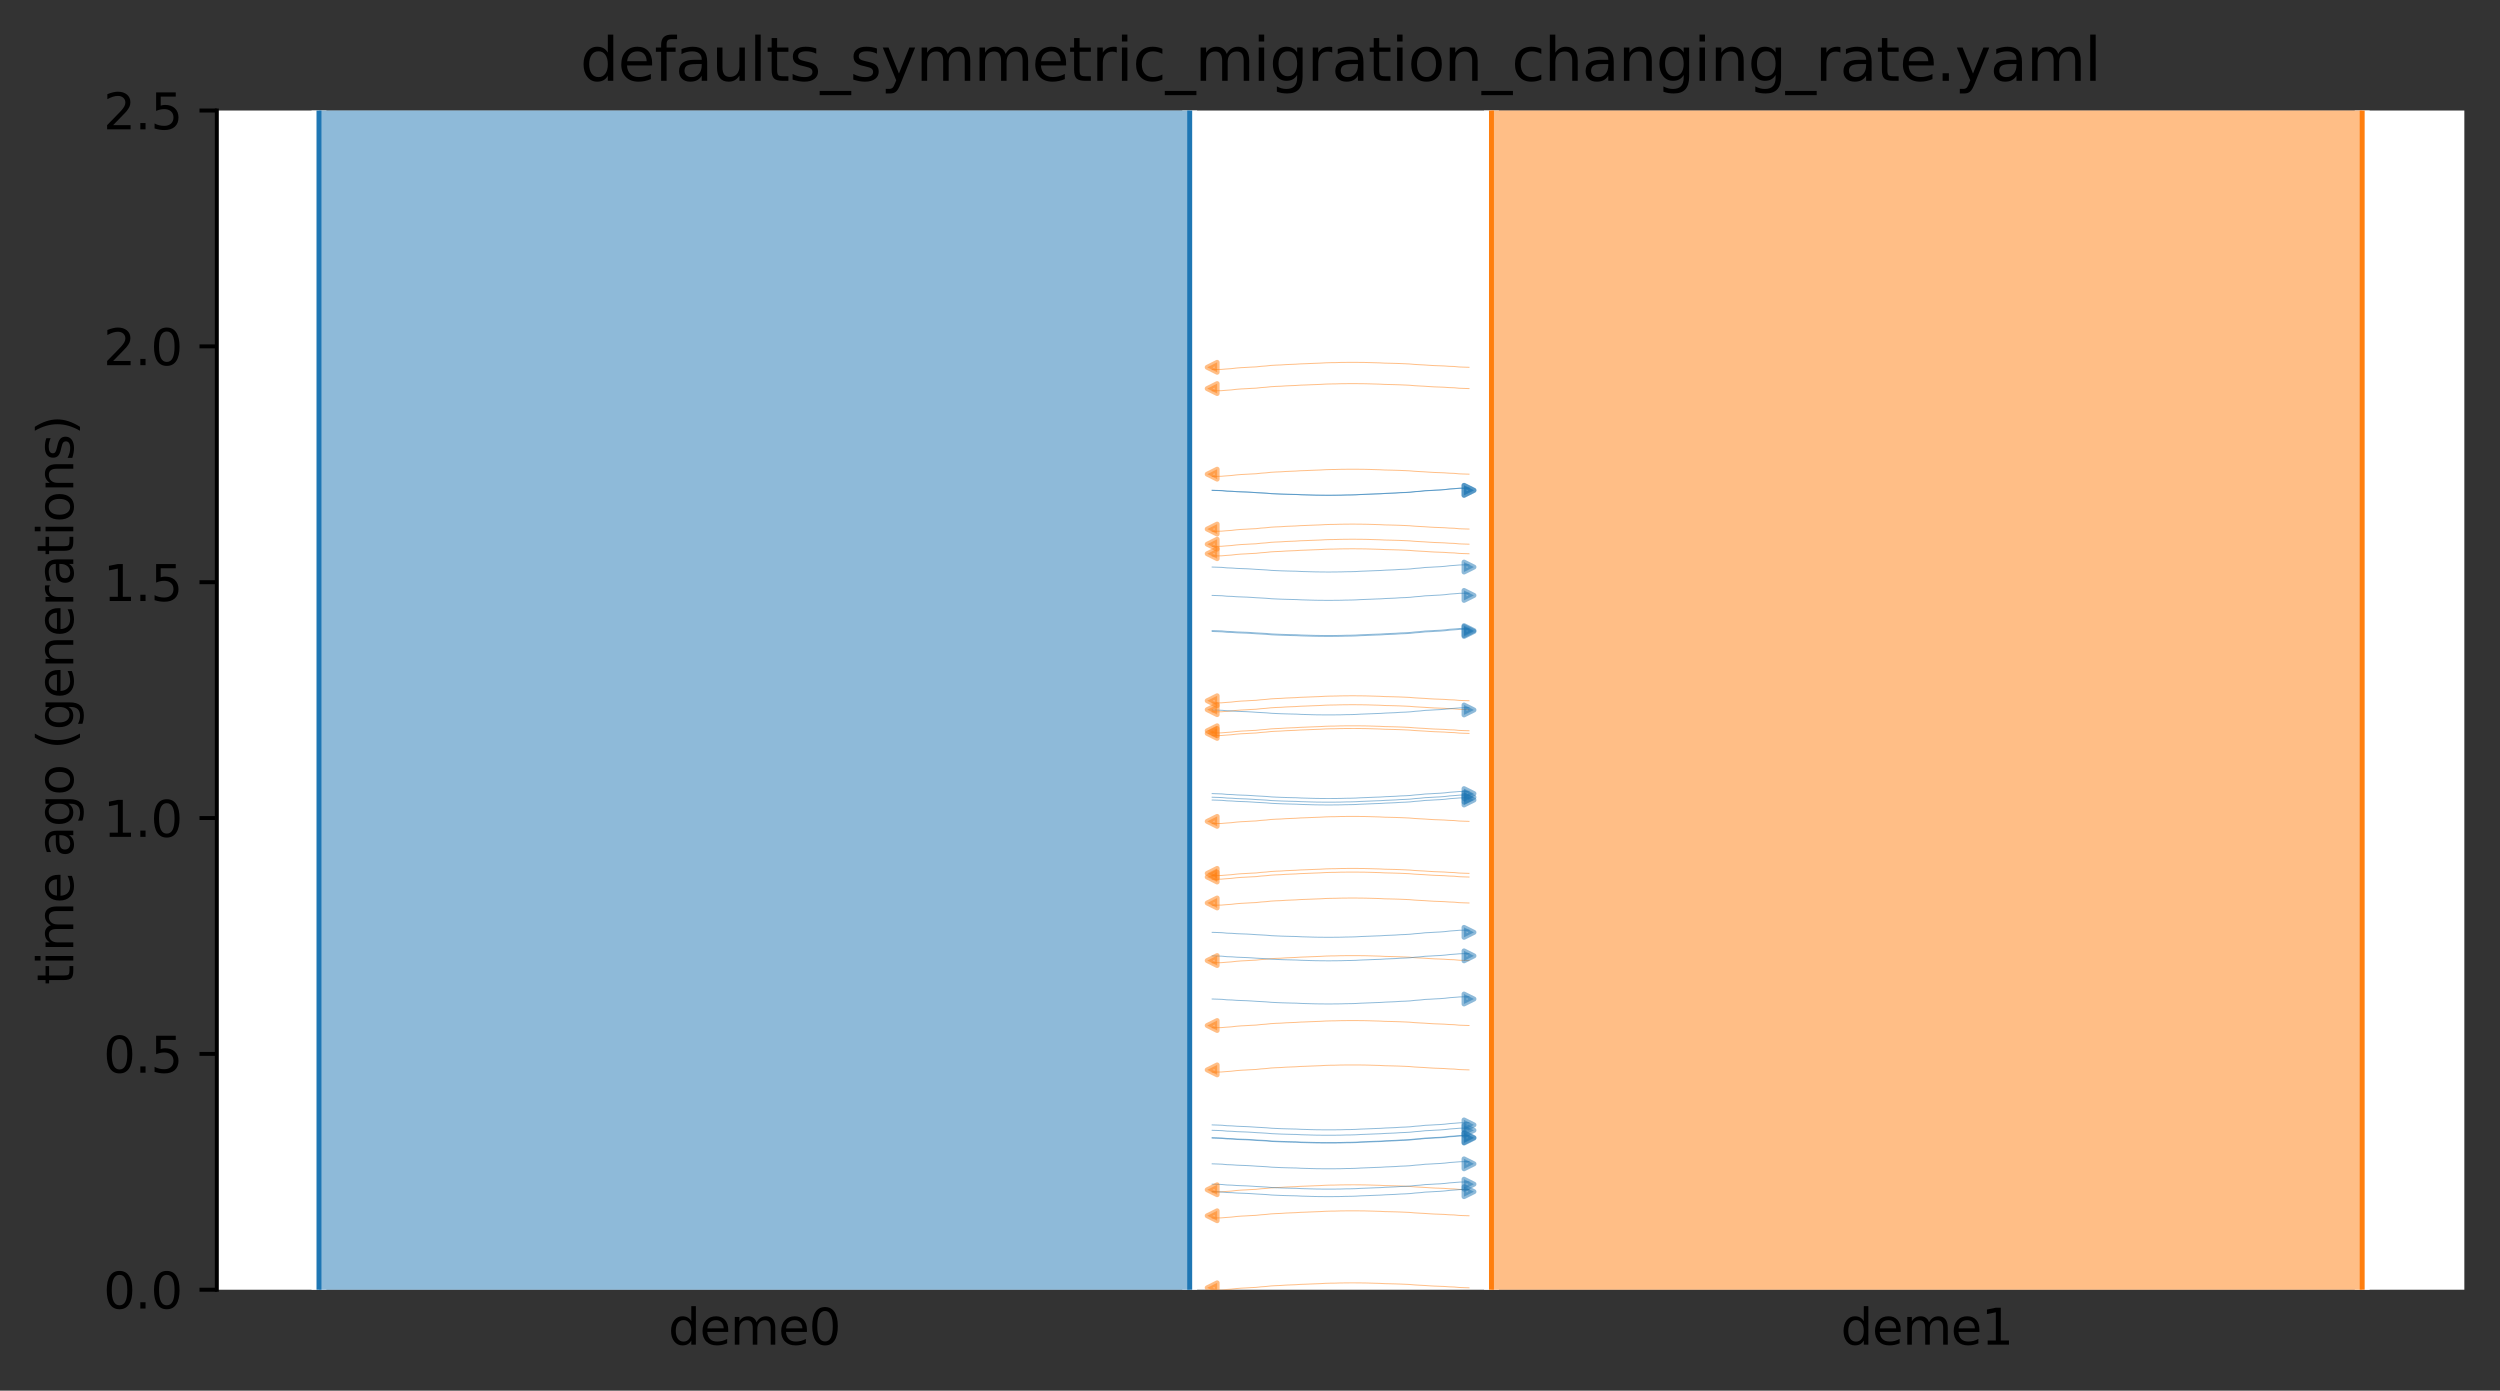 <?xml version="1.0" encoding="utf-8" standalone="no"?>
<!DOCTYPE svg PUBLIC "-//W3C//DTD SVG 1.1//EN"
  "http://www.w3.org/Graphics/SVG/1.1/DTD/svg11.dtd">
<svg xmlns:xlink="http://www.w3.org/1999/xlink" width="504.8pt" height="280.8pt" viewBox="0 0 504.8 280.8" xmlns="http://www.w3.org/2000/svg" version="1.1">
 <rect x="0" y="0" width="504.8" height="280.8" fill="#333333" stroke="none"/>
 <defs>
  <style type="text/css">*{stroke-linejoin: round; stroke-linecap: butt}</style>
 </defs>
 <g id="figure_1">
  <g id="patch_1">
   <path d="M 0 280.8 
L 504.8 280.8 
L 504.8 0 
L 0 0 
L 0 280.8 
z
" style="fill: none"/>
  </g>
  <g id="axes_1">
   <g id="patch_2">
    <path d="M 43.781 260.422 
L 497.6 260.422 
L 497.6 22.318 
L 43.781 22.318 
z
" style="fill: #ffffff"/>
   </g>
   <path d="M 296.619 106.83 
L 295.619 106.798 
L 294.619 106.762 
L 293.619 106.664 
L 292.619 106.631 
L 291.619 106.558 
L 290.619 106.519 
L 289.619 106.484 
L 288.619 106.426 
L 287.619 106.356 
L 286.619 106.304 
L 285.619 106.245 
L 284.619 106.156 
L 283.619 106.11 
L 282.619 106.068 
L 281.619 106.037 
L 280.619 106.011 
L 279.619 105.99 
L 278.619 105.936 
L 277.619 105.908 
L 276.619 105.878 
L 275.619 105.853 
L 274.619 105.841 
L 273.619 105.831 
L 272.619 105.831 
L 271.619 105.841 
L 270.619 105.853 
L 269.619 105.884 
L 268.619 105.895 
L 267.619 105.925 
L 266.619 105.985 
L 265.619 106.022 
L 264.619 106.061 
L 263.619 106.103 
L 262.619 106.136 
L 261.619 106.204 
L 260.619 106.243 
L 259.619 106.285 
L 258.619 106.356 
L 257.619 106.392 
L 256.619 106.451 
L 255.619 106.562 
L 254.619 106.632 
L 253.619 106.745 
L 252.619 106.791 
L 251.619 106.852 
L 250.619 106.901 
L 249.619 106.982 
L 248.619 107.1 
L 247.619 107.17 
L 246.619 107.254 
L 244.762 107.287 
" clip-path="url(#pc6e41f6586)" style="fill: none; stroke: #ff7f0e; stroke-opacity: 0.5; stroke-width: 0.2; stroke-linecap: square"/>
   <path d="M 296.619 109.885 
L 295.619 109.853 
L 294.619 109.816 
L 293.619 109.719 
L 292.619 109.686 
L 291.619 109.613 
L 290.619 109.574 
L 289.619 109.539 
L 288.619 109.481 
L 287.619 109.41 
L 286.619 109.359 
L 285.619 109.299 
L 284.619 109.211 
L 283.619 109.165 
L 282.619 109.123 
L 281.619 109.092 
L 280.619 109.066 
L 279.619 109.045 
L 278.619 108.991 
L 277.619 108.963 
L 276.619 108.933 
L 275.619 108.907 
L 274.619 108.896 
L 273.619 108.886 
L 272.619 108.886 
L 271.619 108.896 
L 270.619 108.908 
L 269.619 108.939 
L 268.619 108.95 
L 267.619 108.98 
L 266.619 109.04 
L 265.619 109.077 
L 264.619 109.116 
L 263.619 109.158 
L 262.619 109.191 
L 261.619 109.259 
L 260.619 109.298 
L 259.619 109.34 
L 258.619 109.411 
L 257.619 109.447 
L 256.619 109.506 
L 255.619 109.617 
L 254.619 109.687 
L 253.619 109.8 
L 252.619 109.846 
L 251.619 109.907 
L 250.619 109.956 
L 249.619 110.037 
L 248.619 110.155 
L 247.619 110.225 
L 246.619 110.309 
L 244.762 110.342 
" clip-path="url(#pc6e41f6586)" style="fill: none; stroke: #ff7f0e; stroke-opacity: 0.5; stroke-width: 0.2; stroke-linecap: square"/>
   <path d="M 296.619 111.81 
L 295.619 111.779 
L 294.619 111.742 
L 293.619 111.644 
L 292.619 111.612 
L 291.619 111.538 
L 290.619 111.5 
L 289.619 111.464 
L 288.619 111.407 
L 287.619 111.336 
L 286.619 111.284 
L 285.619 111.225 
L 284.619 111.137 
L 283.619 111.091 
L 282.619 111.048 
L 281.619 111.018 
L 280.619 110.992 
L 279.619 110.97 
L 278.619 110.916 
L 277.619 110.888 
L 276.619 110.859 
L 275.619 110.833 
L 274.619 110.822 
L 273.619 110.812 
L 272.619 110.812 
L 271.619 110.822 
L 270.619 110.833 
L 269.619 110.864 
L 268.619 110.875 
L 267.619 110.905 
L 266.619 110.965 
L 265.619 111.002 
L 264.619 111.042 
L 263.619 111.084 
L 262.619 111.117 
L 261.619 111.184 
L 260.619 111.223 
L 259.619 111.266 
L 258.619 111.337 
L 257.619 111.373 
L 256.619 111.431 
L 255.619 111.542 
L 254.619 111.613 
L 253.619 111.726 
L 252.619 111.772 
L 251.619 111.833 
L 250.619 111.881 
L 249.619 111.962 
L 248.619 112.081 
L 247.619 112.151 
L 246.619 112.234 
L 244.762 112.267 
" clip-path="url(#pc6e41f6586)" style="fill: none; stroke: #ff7f0e; stroke-opacity: 0.5; stroke-width: 0.2; stroke-linecap: square"/>
   <path d="M 296.619 148.091 
L 295.619 148.06 
L 294.619 148.023 
L 293.619 147.925 
L 292.619 147.892 
L 291.619 147.819 
L 290.619 147.78 
L 289.619 147.745 
L 288.619 147.687 
L 287.619 147.617 
L 286.619 147.565 
L 285.619 147.506 
L 284.619 147.417 
L 283.619 147.371 
L 282.619 147.329 
L 281.619 147.298 
L 280.619 147.272 
L 279.619 147.251 
L 278.619 147.197 
L 277.619 147.169 
L 276.619 147.139 
L 275.619 147.114 
L 274.619 147.103 
L 273.619 147.092 
L 272.619 147.093 
L 271.619 147.102 
L 270.619 147.114 
L 269.619 147.145 
L 268.619 147.156 
L 267.619 147.186 
L 266.619 147.246 
L 265.619 147.283 
L 264.619 147.322 
L 263.619 147.365 
L 262.619 147.397 
L 261.619 147.465 
L 260.619 147.504 
L 259.619 147.547 
L 258.619 147.617 
L 257.619 147.654 
L 256.619 147.712 
L 255.619 147.823 
L 254.619 147.894 
L 253.619 148.007 
L 252.619 148.052 
L 251.619 148.114 
L 250.619 148.162 
L 249.619 148.243 
L 248.619 148.361 
L 247.619 148.432 
L 246.619 148.515 
L 244.762 148.548 
" clip-path="url(#pc6e41f6586)" style="fill: none; stroke: #ff7f0e; stroke-opacity: 0.5; stroke-width: 0.2; stroke-linecap: square"/>
   <path d="M 296.619 143.296 
L 295.619 143.264 
L 294.619 143.227 
L 293.619 143.13 
L 292.619 143.097 
L 291.619 143.023 
L 290.619 142.985 
L 289.619 142.949 
L 288.619 142.892 
L 287.619 142.821 
L 286.619 142.769 
L 285.619 142.71 
L 284.619 142.622 
L 283.619 142.576 
L 282.619 142.533 
L 281.619 142.503 
L 280.619 142.477 
L 279.619 142.456 
L 278.619 142.401 
L 277.619 142.374 
L 276.619 142.344 
L 275.619 142.318 
L 274.619 142.307 
L 273.619 142.297 
L 272.619 142.297 
L 271.619 142.307 
L 270.619 142.318 
L 269.619 142.349 
L 268.619 142.361 
L 267.619 142.391 
L 266.619 142.451 
L 265.619 142.488 
L 264.619 142.527 
L 263.619 142.569 
L 262.619 142.602 
L 261.619 142.669 
L 260.619 142.709 
L 259.619 142.751 
L 258.619 142.822 
L 257.619 142.858 
L 256.619 142.917 
L 255.619 143.028 
L 254.619 143.098 
L 253.619 143.211 
L 252.619 143.257 
L 251.619 143.318 
L 250.619 143.367 
L 249.619 143.448 
L 248.619 143.566 
L 247.619 143.636 
L 246.619 143.72 
L 244.762 143.753 
" clip-path="url(#pc6e41f6586)" style="fill: none; stroke: #ff7f0e; stroke-opacity: 0.5; stroke-width: 0.2; stroke-linecap: square"/>
   <path d="M 296.619 147.553 
L 295.619 147.522 
L 294.619 147.485 
L 293.619 147.387 
L 292.619 147.355 
L 291.619 147.281 
L 290.619 147.242 
L 289.619 147.207 
L 288.619 147.149 
L 287.619 147.079 
L 286.619 147.027 
L 285.619 146.968 
L 284.619 146.88 
L 283.619 146.833 
L 282.619 146.791 
L 281.619 146.76 
L 280.619 146.734 
L 279.619 146.713 
L 278.619 146.659 
L 277.619 146.631 
L 276.619 146.601 
L 275.619 146.576 
L 274.619 146.565 
L 273.619 146.555 
L 272.619 146.555 
L 271.619 146.564 
L 270.619 146.576 
L 269.619 146.607 
L 268.619 146.618 
L 267.619 146.648 
L 266.619 146.708 
L 265.619 146.745 
L 264.619 146.784 
L 263.619 146.827 
L 262.619 146.859 
L 261.619 146.927 
L 260.619 146.966 
L 259.619 147.009 
L 258.619 147.079 
L 257.619 147.116 
L 256.619 147.174 
L 255.619 147.285 
L 254.619 147.356 
L 253.619 147.469 
L 252.619 147.514 
L 251.619 147.576 
L 250.619 147.624 
L 249.619 147.705 
L 248.619 147.824 
L 247.619 147.894 
L 246.619 147.977 
L 244.762 148.01 
" clip-path="url(#pc6e41f6586)" style="fill: none; stroke: #ff7f0e; stroke-opacity: 0.5; stroke-width: 0.2; stroke-linecap: square"/>
   <path d="M 296.619 78.462 
L 295.619 78.431 
L 294.619 78.394 
L 293.619 78.296 
L 292.619 78.264 
L 291.619 78.19 
L 290.619 78.151 
L 289.619 78.116 
L 288.619 78.058 
L 287.619 77.988 
L 286.619 77.936 
L 285.619 77.877 
L 284.619 77.788 
L 283.619 77.742 
L 282.619 77.7 
L 281.619 77.669 
L 280.619 77.643 
L 279.619 77.622 
L 278.619 77.568 
L 277.619 77.54 
L 276.619 77.51 
L 275.619 77.485 
L 274.619 77.474 
L 273.619 77.464 
L 272.619 77.464 
L 271.619 77.473 
L 270.619 77.485 
L 269.619 77.516 
L 268.619 77.527 
L 267.619 77.557 
L 266.619 77.617 
L 265.619 77.654 
L 264.619 77.693 
L 263.619 77.736 
L 262.619 77.768 
L 261.619 77.836 
L 260.619 77.875 
L 259.619 77.918 
L 258.619 77.988 
L 257.619 78.025 
L 256.619 78.083 
L 255.619 78.194 
L 254.619 78.265 
L 253.619 78.378 
L 252.619 78.423 
L 251.619 78.485 
L 250.619 78.533 
L 249.619 78.614 
L 248.619 78.733 
L 247.619 78.803 
L 246.619 78.886 
L 244.762 78.919 
" clip-path="url(#pc6e41f6586)" style="fill: none; stroke: #ff7f0e; stroke-opacity: 0.5; stroke-width: 0.2; stroke-linecap: square"/>
   <path d="M 296.619 95.745 
L 295.619 95.714 
L 294.619 95.677 
L 293.619 95.579 
L 292.619 95.546 
L 291.619 95.473 
L 290.619 95.434 
L 289.619 95.399 
L 288.619 95.341 
L 287.619 95.271 
L 286.619 95.219 
L 285.619 95.16 
L 284.619 95.071 
L 283.619 95.025 
L 282.619 94.983 
L 281.619 94.952 
L 280.619 94.926 
L 279.619 94.905 
L 278.619 94.851 
L 277.619 94.823 
L 276.619 94.793 
L 275.619 94.768 
L 274.619 94.756 
L 273.619 94.746 
L 272.619 94.747 
L 271.619 94.756 
L 270.619 94.768 
L 269.619 94.799 
L 268.619 94.81 
L 267.619 94.84 
L 266.619 94.9 
L 265.619 94.937 
L 264.619 94.976 
L 263.619 95.019 
L 262.619 95.051 
L 261.619 95.119 
L 260.619 95.158 
L 259.619 95.201 
L 258.619 95.271 
L 257.619 95.307 
L 256.619 95.366 
L 255.619 95.477 
L 254.619 95.547 
L 253.619 95.66 
L 252.619 95.706 
L 251.619 95.767 
L 250.619 95.816 
L 249.619 95.897 
L 248.619 96.015 
L 247.619 96.086 
L 246.619 96.169 
L 244.762 96.202 
" clip-path="url(#pc6e41f6586)" style="fill: none; stroke: #ff7f0e; stroke-opacity: 0.5; stroke-width: 0.2; stroke-linecap: square"/>
   <path d="M 296.619 74.166 
L 295.619 74.135 
L 294.619 74.098 
L 293.619 74 
L 292.619 73.968 
L 291.619 73.894 
L 290.619 73.855 
L 289.619 73.82 
L 288.619 73.762 
L 287.619 73.692 
L 286.619 73.64 
L 285.619 73.581 
L 284.619 73.493 
L 283.619 73.446 
L 282.619 73.404 
L 281.619 73.373 
L 280.619 73.347 
L 279.619 73.326 
L 278.619 73.272 
L 277.619 73.244 
L 276.619 73.214 
L 275.619 73.189 
L 274.619 73.178 
L 273.619 73.168 
L 272.619 73.168 
L 271.619 73.177 
L 270.619 73.189 
L 269.619 73.22 
L 268.619 73.231 
L 267.619 73.261 
L 266.619 73.321 
L 265.619 73.358 
L 264.619 73.397 
L 263.619 73.44 
L 262.619 73.473 
L 261.619 73.54 
L 260.619 73.579 
L 259.619 73.622 
L 258.619 73.692 
L 257.619 73.729 
L 256.619 73.787 
L 255.619 73.898 
L 254.619 73.969 
L 253.619 74.082 
L 252.619 74.127 
L 251.619 74.189 
L 250.619 74.237 
L 249.619 74.318 
L 248.619 74.437 
L 247.619 74.507 
L 246.619 74.59 
L 244.762 74.623 
" clip-path="url(#pc6e41f6586)" style="fill: none; stroke: #ff7f0e; stroke-opacity: 0.5; stroke-width: 0.2; stroke-linecap: square"/>
   <path d="M 296.619 141.493 
L 295.619 141.461 
L 294.619 141.424 
L 293.619 141.327 
L 292.619 141.294 
L 291.619 141.22 
L 290.619 141.182 
L 289.619 141.146 
L 288.619 141.089 
L 287.619 141.018 
L 286.619 140.966 
L 285.619 140.907 
L 284.619 140.819 
L 283.619 140.773 
L 282.619 140.73 
L 281.619 140.7 
L 280.619 140.674 
L 279.619 140.653 
L 278.619 140.598 
L 277.619 140.57 
L 276.619 140.541 
L 275.619 140.515 
L 274.619 140.504 
L 273.619 140.494 
L 272.619 140.494 
L 271.619 140.504 
L 270.619 140.515 
L 269.619 140.546 
L 268.619 140.558 
L 267.619 140.588 
L 266.619 140.647 
L 265.619 140.685 
L 264.619 140.724 
L 263.619 140.766 
L 262.619 140.799 
L 261.619 140.866 
L 260.619 140.906 
L 259.619 140.948 
L 258.619 141.019 
L 257.619 141.055 
L 256.619 141.114 
L 255.619 141.225 
L 254.619 141.295 
L 253.619 141.408 
L 252.619 141.454 
L 251.619 141.515 
L 250.619 141.564 
L 249.619 141.645 
L 248.619 141.763 
L 247.619 141.833 
L 246.619 141.917 
L 244.762 141.95 
" clip-path="url(#pc6e41f6586)" style="fill: none; stroke: #ff7f0e; stroke-opacity: 0.5; stroke-width: 0.2; stroke-linecap: square"/>
   <path d="M 244.762 160.978 
L 245.762 161.009 
L 246.762 161.046 
L 247.762 161.144 
L 248.762 161.176 
L 249.762 161.25 
L 250.762 161.288 
L 251.762 161.324 
L 252.762 161.382 
L 253.762 161.452 
L 254.762 161.504 
L 255.762 161.563 
L 256.762 161.651 
L 257.762 161.697 
L 258.762 161.74 
L 259.762 161.77 
L 260.762 161.796 
L 261.762 161.818 
L 262.762 161.872 
L 263.762 161.9 
L 264.762 161.93 
L 265.762 161.955 
L 266.762 161.966 
L 267.762 161.976 
L 268.762 161.976 
L 269.762 161.967 
L 270.762 161.955 
L 271.762 161.924 
L 272.762 161.913 
L 273.762 161.883 
L 274.762 161.823 
L 275.762 161.786 
L 276.762 161.746 
L 277.762 161.704 
L 278.762 161.671 
L 279.762 161.604 
L 280.762 161.565 
L 281.762 161.522 
L 282.762 161.451 
L 283.762 161.415 
L 284.762 161.357 
L 285.762 161.246 
L 286.762 161.175 
L 287.762 161.062 
L 288.762 161.016 
L 289.762 160.955 
L 290.762 160.907 
L 291.762 160.826 
L 292.762 160.707 
L 293.762 160.637 
L 294.762 160.554 
L 296.619 160.521 
" clip-path="url(#pc6e41f6586)" style="fill: none; stroke: #1f77b4; stroke-opacity: 0.5; stroke-width: 0.2; stroke-linecap: square"/>
   <path d="M 244.762 127.508 
L 245.762 127.54 
L 246.762 127.577 
L 247.762 127.674 
L 248.762 127.707 
L 249.762 127.78 
L 250.762 127.819 
L 251.762 127.854 
L 252.762 127.912 
L 253.762 127.982 
L 254.762 128.034 
L 255.762 128.093 
L 256.762 128.182 
L 257.762 128.228 
L 258.762 128.27 
L 259.762 128.301 
L 260.762 128.327 
L 261.762 128.348 
L 262.762 128.402 
L 263.762 128.43 
L 264.762 128.46 
L 265.762 128.485 
L 266.762 128.497 
L 267.762 128.507 
L 268.762 128.507 
L 269.762 128.497 
L 270.762 128.485 
L 271.762 128.454 
L 272.762 128.443 
L 273.762 128.413 
L 274.762 128.353 
L 275.762 128.316 
L 276.762 128.277 
L 277.762 128.235 
L 278.762 128.202 
L 279.762 128.134 
L 280.762 128.095 
L 281.762 128.053 
L 282.762 127.982 
L 283.762 127.946 
L 284.762 127.887 
L 285.762 127.776 
L 286.762 127.706 
L 287.762 127.593 
L 288.762 127.547 
L 289.762 127.486 
L 290.762 127.437 
L 291.762 127.356 
L 292.762 127.238 
L 293.762 127.168 
L 294.762 127.084 
L 296.619 127.051 
" clip-path="url(#pc6e41f6586)" style="fill: none; stroke: #1f77b4; stroke-opacity: 0.5; stroke-width: 0.2; stroke-linecap: square"/>
   <path d="M 244.762 120.226 
L 245.762 120.257 
L 246.762 120.294 
L 247.762 120.392 
L 248.762 120.424 
L 249.762 120.498 
L 250.762 120.536 
L 251.762 120.572 
L 252.762 120.629 
L 253.762 120.7 
L 254.762 120.752 
L 255.762 120.811 
L 256.762 120.899 
L 257.762 120.945 
L 258.762 120.988 
L 259.762 121.018 
L 260.762 121.044 
L 261.762 121.065 
L 262.762 121.12 
L 263.762 121.148 
L 264.762 121.177 
L 265.762 121.203 
L 266.762 121.214 
L 267.762 121.224 
L 268.762 121.224 
L 269.762 121.214 
L 270.762 121.203 
L 271.762 121.172 
L 272.762 121.161 
L 273.762 121.13 
L 274.762 121.071 
L 275.762 121.034 
L 276.762 120.994 
L 277.762 120.952 
L 278.762 120.919 
L 279.762 120.852 
L 280.762 120.813 
L 281.762 120.77 
L 282.762 120.699 
L 283.762 120.663 
L 284.762 120.605 
L 285.762 120.494 
L 286.762 120.423 
L 287.762 120.31 
L 288.762 120.264 
L 289.762 120.203 
L 290.762 120.155 
L 291.762 120.074 
L 292.762 119.955 
L 293.762 119.885 
L 294.762 119.802 
L 296.619 119.769 
" clip-path="url(#pc6e41f6586)" style="fill: none; stroke: #1f77b4; stroke-opacity: 0.5; stroke-width: 0.2; stroke-linecap: square"/>
   <path d="M 244.762 143.356 
L 245.762 143.388 
L 246.762 143.425 
L 247.762 143.522 
L 248.762 143.555 
L 249.762 143.629 
L 250.762 143.667 
L 251.762 143.703 
L 252.762 143.76 
L 253.762 143.831 
L 254.762 143.883 
L 255.762 143.942 
L 256.762 144.03 
L 257.762 144.076 
L 258.762 144.119 
L 259.762 144.149 
L 260.762 144.175 
L 261.762 144.196 
L 262.762 144.251 
L 263.762 144.278 
L 264.762 144.308 
L 265.762 144.334 
L 266.762 144.345 
L 267.762 144.355 
L 268.762 144.355 
L 269.762 144.345 
L 270.762 144.334 
L 271.762 144.303 
L 272.762 144.291 
L 273.762 144.261 
L 274.762 144.201 
L 275.762 144.164 
L 276.762 144.125 
L 277.762 144.083 
L 278.762 144.05 
L 279.762 143.983 
L 280.762 143.943 
L 281.762 143.901 
L 282.762 143.83 
L 283.762 143.794 
L 284.762 143.735 
L 285.762 143.624 
L 286.762 143.554 
L 287.762 143.441 
L 288.762 143.395 
L 289.762 143.334 
L 290.762 143.285 
L 291.762 143.204 
L 292.762 143.086 
L 293.762 143.016 
L 294.762 142.932 
L 296.619 142.899 
" clip-path="url(#pc6e41f6586)" style="fill: none; stroke: #1f77b4; stroke-opacity: 0.5; stroke-width: 0.2; stroke-linecap: square"/>
   <path d="M 244.762 99.016 
L 245.762 99.048 
L 246.762 99.085 
L 247.762 99.182 
L 248.762 99.215 
L 249.762 99.289 
L 250.762 99.327 
L 251.762 99.363 
L 252.762 99.42 
L 253.762 99.491 
L 254.762 99.543 
L 255.762 99.602 
L 256.762 99.69 
L 257.762 99.736 
L 258.762 99.779 
L 259.762 99.809 
L 260.762 99.835 
L 261.762 99.856 
L 262.762 99.911 
L 263.762 99.939 
L 264.762 99.968 
L 265.762 99.994 
L 266.762 100.005 
L 267.762 100.015 
L 268.762 100.015 
L 269.762 100.005 
L 270.762 99.994 
L 271.762 99.963 
L 272.762 99.951 
L 273.762 99.921 
L 274.762 99.862 
L 275.762 99.824 
L 276.762 99.785 
L 277.762 99.743 
L 278.762 99.71 
L 279.762 99.643 
L 280.762 99.603 
L 281.762 99.561 
L 282.762 99.49 
L 283.762 99.454 
L 284.762 99.395 
L 285.762 99.284 
L 286.762 99.214 
L 287.762 99.101 
L 288.762 99.055 
L 289.762 98.994 
L 290.762 98.945 
L 291.762 98.865 
L 292.762 98.746 
L 293.762 98.676 
L 294.762 98.593 
L 296.619 98.559 
" clip-path="url(#pc6e41f6586)" style="fill: none; stroke: #1f77b4; stroke-opacity: 0.5; stroke-width: 0.2; stroke-linecap: square"/>
   <path d="M 244.762 160.241 
L 245.762 160.273 
L 246.762 160.31 
L 247.762 160.407 
L 248.762 160.44 
L 249.762 160.513 
L 250.762 160.552 
L 251.762 160.587 
L 252.762 160.645 
L 253.762 160.715 
L 254.762 160.767 
L 255.762 160.826 
L 256.762 160.915 
L 257.762 160.961 
L 258.762 161.003 
L 259.762 161.034 
L 260.762 161.06 
L 261.762 161.081 
L 262.762 161.135 
L 263.762 161.163 
L 264.762 161.193 
L 265.762 161.218 
L 266.762 161.23 
L 267.762 161.24 
L 268.762 161.24 
L 269.762 161.23 
L 270.762 161.218 
L 271.762 161.187 
L 272.762 161.176 
L 273.762 161.146 
L 274.762 161.086 
L 275.762 161.049 
L 276.762 161.01 
L 277.762 160.968 
L 278.762 160.935 
L 279.762 160.867 
L 280.762 160.828 
L 281.762 160.786 
L 282.762 160.715 
L 283.762 160.679 
L 284.762 160.62 
L 285.762 160.509 
L 286.762 160.439 
L 287.762 160.326 
L 288.762 160.28 
L 289.762 160.219 
L 290.762 160.17 
L 291.762 160.089 
L 292.762 159.971 
L 293.762 159.901 
L 294.762 159.817 
L 296.619 159.784 
" clip-path="url(#pc6e41f6586)" style="fill: none; stroke: #1f77b4; stroke-opacity: 0.5; stroke-width: 0.2; stroke-linecap: square"/>
   <path d="M 244.762 98.994 
L 245.762 99.026 
L 246.762 99.063 
L 247.762 99.16 
L 248.762 99.193 
L 249.762 99.267 
L 250.762 99.305 
L 251.762 99.341 
L 252.762 99.398 
L 253.762 99.469 
L 254.762 99.521 
L 255.762 99.58 
L 256.762 99.668 
L 257.762 99.714 
L 258.762 99.756 
L 259.762 99.787 
L 260.762 99.813 
L 261.762 99.834 
L 262.762 99.889 
L 263.762 99.916 
L 264.762 99.946 
L 265.762 99.972 
L 266.762 99.983 
L 267.762 99.993 
L 268.762 99.993 
L 269.762 99.983 
L 270.762 99.972 
L 271.762 99.941 
L 272.762 99.929 
L 273.762 99.899 
L 274.762 99.839 
L 275.762 99.802 
L 276.762 99.763 
L 277.762 99.721 
L 278.762 99.688 
L 279.762 99.621 
L 280.762 99.581 
L 281.762 99.539 
L 282.762 99.468 
L 283.762 99.432 
L 284.762 99.373 
L 285.762 99.262 
L 286.762 99.192 
L 287.762 99.079 
L 288.762 99.033 
L 289.762 98.972 
L 290.762 98.923 
L 291.762 98.842 
L 292.762 98.724 
L 293.762 98.654 
L 294.762 98.57 
L 296.619 98.537 
" clip-path="url(#pc6e41f6586)" style="fill: none; stroke: #1f77b4; stroke-opacity: 0.5; stroke-width: 0.2; stroke-linecap: square"/>
   <path d="M 244.762 114.5 
L 245.762 114.532 
L 246.762 114.569 
L 247.762 114.666 
L 248.762 114.699 
L 249.762 114.773 
L 250.762 114.811 
L 251.762 114.847 
L 252.762 114.904 
L 253.762 114.975 
L 254.762 115.027 
L 255.762 115.086 
L 256.762 115.174 
L 257.762 115.22 
L 258.762 115.263 
L 259.762 115.293 
L 260.762 115.319 
L 261.762 115.34 
L 262.762 115.395 
L 263.762 115.422 
L 264.762 115.452 
L 265.762 115.478 
L 266.762 115.489 
L 267.762 115.499 
L 268.762 115.499 
L 269.762 115.489 
L 270.762 115.478 
L 271.762 115.447 
L 272.762 115.435 
L 273.762 115.405 
L 274.762 115.345 
L 275.762 115.308 
L 276.762 115.269 
L 277.762 115.227 
L 278.762 115.194 
L 279.762 115.127 
L 280.762 115.087 
L 281.762 115.045 
L 282.762 114.974 
L 283.762 114.938 
L 284.762 114.879 
L 285.762 114.768 
L 286.762 114.698 
L 287.762 114.585 
L 288.762 114.539 
L 289.762 114.478 
L 290.762 114.429 
L 291.762 114.348 
L 292.762 114.23 
L 293.762 114.16 
L 294.762 114.076 
L 296.619 114.043 
" clip-path="url(#pc6e41f6586)" style="fill: none; stroke: #1f77b4; stroke-opacity: 0.5; stroke-width: 0.2; stroke-linecap: square"/>
   <path d="M 244.762 161.538 
L 245.762 161.569 
L 246.762 161.606 
L 247.762 161.704 
L 248.762 161.736 
L 249.762 161.81 
L 250.762 161.849 
L 251.762 161.884 
L 252.762 161.942 
L 253.762 162.012 
L 254.762 162.064 
L 255.762 162.123 
L 256.762 162.211 
L 257.762 162.258 
L 258.762 162.3 
L 259.762 162.33 
L 260.762 162.356 
L 261.762 162.378 
L 262.762 162.432 
L 263.762 162.46 
L 264.762 162.49 
L 265.762 162.515 
L 266.762 162.526 
L 267.762 162.536 
L 268.762 162.536 
L 269.762 162.527 
L 270.762 162.515 
L 271.762 162.484 
L 272.762 162.473 
L 273.762 162.443 
L 274.762 162.383 
L 275.762 162.346 
L 276.762 162.307 
L 277.762 162.264 
L 278.762 162.231 
L 279.762 162.164 
L 280.762 162.125 
L 281.762 162.082 
L 282.762 162.012 
L 283.762 161.975 
L 284.762 161.917 
L 285.762 161.806 
L 286.762 161.735 
L 287.762 161.622 
L 288.762 161.576 
L 289.762 161.515 
L 290.762 161.467 
L 291.762 161.386 
L 292.762 161.267 
L 293.762 161.197 
L 294.762 161.114 
L 296.619 161.081 
" clip-path="url(#pc6e41f6586)" style="fill: none; stroke: #1f77b4; stroke-opacity: 0.5; stroke-width: 0.2; stroke-linecap: square"/>
   <path d="M 244.762 127.327 
L 245.762 127.359 
L 246.762 127.395 
L 247.762 127.493 
L 248.762 127.526 
L 249.762 127.599 
L 250.762 127.638 
L 251.762 127.673 
L 252.762 127.731 
L 253.762 127.801 
L 254.762 127.853 
L 255.762 127.912 
L 256.762 128.001 
L 257.762 128.047 
L 258.762 128.089 
L 259.762 128.12 
L 260.762 128.146 
L 261.762 128.167 
L 262.762 128.221 
L 263.762 128.249 
L 264.762 128.279 
L 265.762 128.304 
L 266.762 128.316 
L 267.762 128.326 
L 268.762 128.325 
L 269.762 128.316 
L 270.762 128.304 
L 271.762 128.273 
L 272.762 128.262 
L 273.762 128.232 
L 274.762 128.172 
L 275.762 128.135 
L 276.762 128.096 
L 277.762 128.054 
L 278.762 128.021 
L 279.762 127.953 
L 280.762 127.914 
L 281.762 127.872 
L 282.762 127.801 
L 283.762 127.765 
L 284.762 127.706 
L 285.762 127.595 
L 286.762 127.525 
L 287.762 127.412 
L 288.762 127.366 
L 289.762 127.305 
L 290.762 127.256 
L 291.762 127.175 
L 292.762 127.057 
L 293.762 126.986 
L 294.762 126.903 
L 296.619 126.87 
" clip-path="url(#pc6e41f6586)" style="fill: none; stroke: #1f77b4; stroke-opacity: 0.5; stroke-width: 0.2; stroke-linecap: square"/>
   <path d="M 296.619 182.331 
L 295.619 182.299 
L 294.619 182.262 
L 293.619 182.165 
L 292.619 182.132 
L 291.619 182.059 
L 290.619 182.02 
L 289.619 181.985 
L 288.619 181.927 
L 287.619 181.857 
L 286.619 181.805 
L 285.619 181.745 
L 284.619 181.657 
L 283.619 181.611 
L 282.619 181.569 
L 281.619 181.538 
L 280.619 181.512 
L 279.619 181.491 
L 278.619 181.437 
L 277.619 181.409 
L 276.619 181.379 
L 275.619 181.354 
L 274.619 181.342 
L 273.619 181.332 
L 272.619 181.332 
L 271.619 181.342 
L 270.619 181.354 
L 269.619 181.385 
L 268.619 181.396 
L 267.619 181.426 
L 266.619 181.486 
L 265.619 181.523 
L 264.619 181.562 
L 263.619 181.604 
L 262.619 181.637 
L 261.619 181.705 
L 260.619 181.744 
L 259.619 181.786 
L 258.619 181.857 
L 257.619 181.893 
L 256.619 181.952 
L 255.619 182.063 
L 254.619 182.133 
L 253.619 182.246 
L 252.619 182.292 
L 251.619 182.353 
L 250.619 182.402 
L 249.619 182.483 
L 248.619 182.601 
L 247.619 182.671 
L 246.619 182.755 
L 244.762 182.788 
" clip-path="url(#pc6e41f6586)" style="fill: none; stroke: #ff7f0e; stroke-opacity: 0.5; stroke-width: 0.2; stroke-linecap: square"/>
   <path d="M 296.619 193.956 
L 295.619 193.924 
L 294.619 193.888 
L 293.619 193.79 
L 292.619 193.757 
L 291.619 193.684 
L 290.619 193.645 
L 289.619 193.61 
L 288.619 193.552 
L 287.619 193.482 
L 286.619 193.43 
L 285.619 193.371 
L 284.619 193.282 
L 283.619 193.236 
L 282.619 193.194 
L 281.619 193.163 
L 280.619 193.137 
L 279.619 193.116 
L 278.619 193.062 
L 277.619 193.034 
L 276.619 193.004 
L 275.619 192.979 
L 274.619 192.967 
L 273.619 192.957 
L 272.619 192.957 
L 271.619 192.967 
L 270.619 192.979 
L 269.619 193.01 
L 268.619 193.021 
L 267.619 193.051 
L 266.619 193.111 
L 265.619 193.148 
L 264.619 193.187 
L 263.619 193.229 
L 262.619 193.262 
L 261.619 193.33 
L 260.619 193.369 
L 259.619 193.411 
L 258.619 193.482 
L 257.619 193.518 
L 256.619 193.577 
L 255.619 193.688 
L 254.619 193.758 
L 253.619 193.871 
L 252.619 193.917 
L 251.619 193.978 
L 250.619 194.027 
L 249.619 194.108 
L 248.619 194.226 
L 247.619 194.296 
L 246.619 194.38 
L 244.762 194.413 
" clip-path="url(#pc6e41f6586)" style="fill: none; stroke: #ff7f0e; stroke-opacity: 0.5; stroke-width: 0.2; stroke-linecap: square"/>
   <path d="M 296.619 207.071 
L 295.619 207.039 
L 294.619 207.003 
L 293.619 206.905 
L 292.619 206.872 
L 291.619 206.799 
L 290.619 206.76 
L 289.619 206.725 
L 288.619 206.667 
L 287.619 206.597 
L 286.619 206.545 
L 285.619 206.486 
L 284.619 206.397 
L 283.619 206.351 
L 282.619 206.309 
L 281.619 206.278 
L 280.619 206.252 
L 279.619 206.231 
L 278.619 206.177 
L 277.619 206.149 
L 276.619 206.119 
L 275.619 206.094 
L 274.619 206.082 
L 273.619 206.072 
L 272.619 206.072 
L 271.619 206.082 
L 270.619 206.094 
L 269.619 206.125 
L 268.619 206.136 
L 267.619 206.166 
L 266.619 206.226 
L 265.619 206.263 
L 264.619 206.302 
L 263.619 206.344 
L 262.619 206.377 
L 261.619 206.445 
L 260.619 206.484 
L 259.619 206.526 
L 258.619 206.597 
L 257.619 206.633 
L 256.619 206.692 
L 255.619 206.803 
L 254.619 206.873 
L 253.619 206.986 
L 252.619 207.032 
L 251.619 207.093 
L 250.619 207.142 
L 249.619 207.223 
L 248.619 207.341 
L 247.619 207.411 
L 246.619 207.495 
L 244.762 207.528 
" clip-path="url(#pc6e41f6586)" style="fill: none; stroke: #ff7f0e; stroke-opacity: 0.5; stroke-width: 0.2; stroke-linecap: square"/>
   <path d="M 296.619 260.035 
L 295.619 260.003 
L 294.619 259.966 
L 293.619 259.869 
L 292.619 259.836 
L 291.619 259.762 
L 290.619 259.724 
L 289.619 259.688 
L 288.619 259.631 
L 287.619 259.56 
L 286.619 259.509 
L 285.619 259.449 
L 284.619 259.361 
L 283.619 259.315 
L 282.619 259.273 
L 281.619 259.242 
L 280.619 259.216 
L 279.619 259.195 
L 278.619 259.141 
L 277.619 259.113 
L 276.619 259.083 
L 275.619 259.057 
L 274.619 259.046 
L 273.619 259.036 
L 272.619 259.036 
L 271.619 259.046 
L 270.619 259.057 
L 269.619 259.089 
L 268.619 259.1 
L 267.619 259.13 
L 266.619 259.19 
L 265.619 259.227 
L 264.619 259.266 
L 263.619 259.308 
L 262.619 259.341 
L 261.619 259.409 
L 260.619 259.448 
L 259.619 259.49 
L 258.619 259.561 
L 257.619 259.597 
L 256.619 259.656 
L 255.619 259.767 
L 254.619 259.837 
L 253.619 259.95 
L 252.619 259.996 
L 251.619 260.057 
L 250.619 260.106 
L 249.619 260.187 
L 248.619 260.305 
L 247.619 260.375 
L 246.619 260.459 
L 244.762 260.492 
" clip-path="url(#pc6e41f6586)" style="fill: none; stroke: #ff7f0e; stroke-opacity: 0.5; stroke-width: 0.2; stroke-linecap: square"/>
   <path d="M 296.619 177.091 
L 295.619 177.06 
L 294.619 177.023 
L 293.619 176.925 
L 292.619 176.893 
L 291.619 176.819 
L 290.619 176.78 
L 289.619 176.745 
L 288.619 176.687 
L 287.619 176.617 
L 286.619 176.565 
L 285.619 176.506 
L 284.619 176.418 
L 283.619 176.372 
L 282.619 176.329 
L 281.619 176.299 
L 280.619 176.273 
L 279.619 176.251 
L 278.619 176.197 
L 277.619 176.169 
L 276.619 176.139 
L 275.619 176.114 
L 274.619 176.103 
L 273.619 176.093 
L 272.619 176.093 
L 271.619 176.102 
L 270.619 176.114 
L 269.619 176.145 
L 268.619 176.156 
L 267.619 176.186 
L 266.619 176.246 
L 265.619 176.283 
L 264.619 176.322 
L 263.619 176.365 
L 262.619 176.398 
L 261.619 176.465 
L 260.619 176.504 
L 259.619 176.547 
L 258.619 176.617 
L 257.619 176.654 
L 256.619 176.712 
L 255.619 176.823 
L 254.619 176.894 
L 253.619 177.007 
L 252.619 177.053 
L 251.619 177.114 
L 250.619 177.162 
L 249.619 177.243 
L 248.619 177.362 
L 247.619 177.432 
L 246.619 177.515 
L 244.762 177.548 
" clip-path="url(#pc6e41f6586)" style="fill: none; stroke: #ff7f0e; stroke-opacity: 0.5; stroke-width: 0.2; stroke-linecap: square"/>
   <path d="M 296.619 176.352 
L 295.619 176.32 
L 294.619 176.283 
L 293.619 176.186 
L 292.619 176.153 
L 291.619 176.08 
L 290.619 176.041 
L 289.619 176.006 
L 288.619 175.948 
L 287.619 175.878 
L 286.619 175.826 
L 285.619 175.767 
L 284.619 175.678 
L 283.619 175.632 
L 282.619 175.59 
L 281.619 175.559 
L 280.619 175.533 
L 279.619 175.512 
L 278.619 175.458 
L 277.619 175.43 
L 276.619 175.4 
L 275.619 175.375 
L 274.619 175.363 
L 273.619 175.353 
L 272.619 175.353 
L 271.619 175.363 
L 270.619 175.375 
L 269.619 175.406 
L 268.619 175.417 
L 267.619 175.447 
L 266.619 175.507 
L 265.619 175.544 
L 264.619 175.583 
L 263.619 175.625 
L 262.619 175.658 
L 261.619 175.726 
L 260.619 175.765 
L 259.619 175.807 
L 258.619 175.878 
L 257.619 175.914 
L 256.619 175.973 
L 255.619 176.084 
L 254.619 176.154 
L 253.619 176.267 
L 252.619 176.313 
L 251.619 176.374 
L 250.619 176.423 
L 249.619 176.504 
L 248.619 176.622 
L 247.619 176.692 
L 246.619 176.776 
L 244.762 176.809 
" clip-path="url(#pc6e41f6586)" style="fill: none; stroke: #ff7f0e; stroke-opacity: 0.5; stroke-width: 0.2; stroke-linecap: square"/>
   <path d="M 296.619 240.234 
L 295.619 240.203 
L 294.619 240.166 
L 293.619 240.068 
L 292.619 240.035 
L 291.619 239.962 
L 290.619 239.923 
L 289.619 239.888 
L 288.619 239.83 
L 287.619 239.76 
L 286.619 239.708 
L 285.619 239.649 
L 284.619 239.56 
L 283.619 239.514 
L 282.619 239.472 
L 281.619 239.441 
L 280.619 239.415 
L 279.619 239.394 
L 278.619 239.34 
L 277.619 239.312 
L 276.619 239.282 
L 275.619 239.257 
L 274.619 239.245 
L 273.619 239.235 
L 272.619 239.236 
L 271.619 239.245 
L 270.619 239.257 
L 269.619 239.288 
L 268.619 239.299 
L 267.619 239.329 
L 266.619 239.389 
L 265.619 239.426 
L 264.619 239.465 
L 263.619 239.508 
L 262.619 239.54 
L 261.619 239.608 
L 260.619 239.647 
L 259.619 239.69 
L 258.619 239.76 
L 257.619 239.796 
L 256.619 239.855 
L 255.619 239.966 
L 254.619 240.036 
L 253.619 240.149 
L 252.619 240.195 
L 251.619 240.256 
L 250.619 240.305 
L 249.619 240.386 
L 248.619 240.504 
L 247.619 240.575 
L 246.619 240.658 
L 244.762 240.691 
" clip-path="url(#pc6e41f6586)" style="fill: none; stroke: #ff7f0e; stroke-opacity: 0.5; stroke-width: 0.2; stroke-linecap: square"/>
   <path d="M 296.619 165.85 
L 295.619 165.818 
L 294.619 165.781 
L 293.619 165.684 
L 292.619 165.651 
L 291.619 165.578 
L 290.619 165.539 
L 289.619 165.504 
L 288.619 165.446 
L 287.619 165.375 
L 286.619 165.324 
L 285.619 165.264 
L 284.619 165.176 
L 283.619 165.13 
L 282.619 165.088 
L 281.619 165.057 
L 280.619 165.031 
L 279.619 165.01 
L 278.619 164.956 
L 277.619 164.928 
L 276.619 164.898 
L 275.619 164.872 
L 274.619 164.861 
L 273.619 164.851 
L 272.619 164.851 
L 271.619 164.861 
L 270.619 164.873 
L 269.619 164.904 
L 268.619 164.915 
L 267.619 164.945 
L 266.619 165.005 
L 265.619 165.042 
L 264.619 165.081 
L 263.619 165.123 
L 262.619 165.156 
L 261.619 165.224 
L 260.619 165.263 
L 259.619 165.305 
L 258.619 165.376 
L 257.619 165.412 
L 256.619 165.471 
L 255.619 165.582 
L 254.619 165.652 
L 253.619 165.765 
L 252.619 165.811 
L 251.619 165.872 
L 250.619 165.921 
L 249.619 166.002 
L 248.619 166.12 
L 247.619 166.19 
L 246.619 166.274 
L 244.762 166.307 
" clip-path="url(#pc6e41f6586)" style="fill: none; stroke: #ff7f0e; stroke-opacity: 0.5; stroke-width: 0.2; stroke-linecap: square"/>
   <path d="M 296.619 245.487 
L 295.619 245.456 
L 294.619 245.419 
L 293.619 245.321 
L 292.619 245.288 
L 291.619 245.215 
L 290.619 245.176 
L 289.619 245.141 
L 288.619 245.083 
L 287.619 245.013 
L 286.619 244.961 
L 285.619 244.902 
L 284.619 244.813 
L 283.619 244.767 
L 282.619 244.725 
L 281.619 244.694 
L 280.619 244.668 
L 279.619 244.647 
L 278.619 244.593 
L 277.619 244.565 
L 276.619 244.535 
L 275.619 244.51 
L 274.619 244.499 
L 273.619 244.488 
L 272.619 244.489 
L 271.619 244.498 
L 270.619 244.51 
L 269.619 244.541 
L 268.619 244.552 
L 267.619 244.582 
L 266.619 244.642 
L 265.619 244.679 
L 264.619 244.718 
L 263.619 244.761 
L 262.619 244.793 
L 261.619 244.861 
L 260.619 244.9 
L 259.619 244.943 
L 258.619 245.013 
L 257.619 245.05 
L 256.619 245.108 
L 255.619 245.219 
L 254.619 245.29 
L 253.619 245.403 
L 252.619 245.448 
L 251.619 245.51 
L 250.619 245.558 
L 249.619 245.639 
L 248.619 245.757 
L 247.619 245.828 
L 246.619 245.911 
L 244.762 245.944 
" clip-path="url(#pc6e41f6586)" style="fill: none; stroke: #ff7f0e; stroke-opacity: 0.5; stroke-width: 0.2; stroke-linecap: square"/>
   <path d="M 296.619 216.031 
L 295.619 215.999 
L 294.619 215.963 
L 293.619 215.865 
L 292.619 215.832 
L 291.619 215.759 
L 290.619 215.72 
L 289.619 215.685 
L 288.619 215.627 
L 287.619 215.557 
L 286.619 215.505 
L 285.619 215.446 
L 284.619 215.357 
L 283.619 215.311 
L 282.619 215.269 
L 281.619 215.238 
L 280.619 215.212 
L 279.619 215.191 
L 278.619 215.137 
L 277.619 215.109 
L 276.619 215.079 
L 275.619 215.054 
L 274.619 215.042 
L 273.619 215.032 
L 272.619 215.033 
L 271.619 215.042 
L 270.619 215.054 
L 269.619 215.085 
L 268.619 215.096 
L 267.619 215.126 
L 266.619 215.186 
L 265.619 215.223 
L 264.619 215.262 
L 263.619 215.304 
L 262.619 215.337 
L 261.619 215.405 
L 260.619 215.444 
L 259.619 215.486 
L 258.619 215.557 
L 257.619 215.593 
L 256.619 215.652 
L 255.619 215.763 
L 254.619 215.833 
L 253.619 215.946 
L 252.619 215.992 
L 251.619 216.053 
L 250.619 216.102 
L 249.619 216.183 
L 248.619 216.301 
L 247.619 216.372 
L 246.619 216.455 
L 244.762 216.488 
" clip-path="url(#pc6e41f6586)" style="fill: none; stroke: #ff7f0e; stroke-opacity: 0.5; stroke-width: 0.2; stroke-linecap: square"/>
   <path d="M 244.762 235.002 
L 245.762 235.034 
L 246.762 235.071 
L 247.762 235.169 
L 248.762 235.201 
L 249.762 235.275 
L 250.762 235.313 
L 251.762 235.349 
L 252.762 235.406 
L 253.762 235.477 
L 254.762 235.529 
L 255.762 235.588 
L 256.762 235.676 
L 257.762 235.722 
L 258.762 235.765 
L 259.762 235.795 
L 260.762 235.821 
L 261.762 235.842 
L 262.762 235.897 
L 263.762 235.925 
L 264.762 235.954 
L 265.762 235.98 
L 266.762 235.991 
L 267.762 236.001 
L 268.762 236.001 
L 269.762 235.991 
L 270.762 235.98 
L 271.762 235.949 
L 272.762 235.937 
L 273.762 235.907 
L 274.762 235.848 
L 275.762 235.81 
L 276.762 235.771 
L 277.762 235.729 
L 278.762 235.696 
L 279.762 235.629 
L 280.762 235.59 
L 281.762 235.547 
L 282.762 235.476 
L 283.762 235.44 
L 284.762 235.381 
L 285.762 235.271 
L 286.762 235.2 
L 287.762 235.087 
L 288.762 235.041 
L 289.762 234.98 
L 290.762 234.931 
L 291.762 234.851 
L 292.762 234.732 
L 293.762 234.662 
L 294.762 234.579 
L 296.619 234.545 
" clip-path="url(#pc6e41f6586)" style="fill: none; stroke: #1f77b4; stroke-opacity: 0.5; stroke-width: 0.2; stroke-linecap: square"/>
   <path d="M 244.762 193.007 
L 245.762 193.039 
L 246.762 193.076 
L 247.762 193.173 
L 248.762 193.206 
L 249.762 193.279 
L 250.762 193.318 
L 251.762 193.353 
L 252.762 193.411 
L 253.762 193.481 
L 254.762 193.533 
L 255.762 193.593 
L 256.762 193.681 
L 257.762 193.727 
L 258.762 193.769 
L 259.762 193.8 
L 260.762 193.826 
L 261.762 193.847 
L 262.762 193.901 
L 263.762 193.929 
L 264.762 193.959 
L 265.762 193.985 
L 266.762 193.996 
L 267.762 194.006 
L 268.762 194.006 
L 269.762 193.996 
L 270.762 193.984 
L 271.762 193.953 
L 272.762 193.942 
L 273.762 193.912 
L 274.762 193.852 
L 275.762 193.815 
L 276.762 193.776 
L 277.762 193.734 
L 278.762 193.701 
L 279.762 193.633 
L 280.762 193.594 
L 281.762 193.552 
L 282.762 193.481 
L 283.762 193.445 
L 284.762 193.386 
L 285.762 193.275 
L 286.762 193.205 
L 287.762 193.092 
L 288.762 193.046 
L 289.762 192.985 
L 290.762 192.936 
L 291.762 192.855 
L 292.762 192.737 
L 293.762 192.667 
L 294.762 192.583 
L 296.619 192.55 
" clip-path="url(#pc6e41f6586)" style="fill: none; stroke: #1f77b4; stroke-opacity: 0.5; stroke-width: 0.2; stroke-linecap: square"/>
   <path d="M 244.762 229.714 
L 245.762 229.745 
L 246.762 229.782 
L 247.762 229.88 
L 248.762 229.913 
L 249.762 229.986 
L 250.762 230.025 
L 251.762 230.06 
L 252.762 230.118 
L 253.762 230.188 
L 254.762 230.24 
L 255.762 230.299 
L 256.762 230.388 
L 257.762 230.434 
L 258.762 230.476 
L 259.762 230.507 
L 260.762 230.533 
L 261.762 230.554 
L 262.762 230.608 
L 263.762 230.636 
L 264.762 230.666 
L 265.762 230.691 
L 266.762 230.702 
L 267.762 230.713 
L 268.762 230.712 
L 269.762 230.703 
L 270.762 230.691 
L 271.762 230.66 
L 272.762 230.649 
L 273.762 230.619 
L 274.762 230.559 
L 275.762 230.522 
L 276.762 230.483 
L 277.762 230.44 
L 278.762 230.408 
L 279.762 230.34 
L 280.762 230.301 
L 281.762 230.258 
L 282.762 230.188 
L 283.762 230.151 
L 284.762 230.093 
L 285.762 229.982 
L 286.762 229.911 
L 287.762 229.798 
L 288.762 229.753 
L 289.762 229.691 
L 290.762 229.643 
L 291.762 229.562 
L 292.762 229.444 
L 293.762 229.373 
L 294.762 229.29 
L 296.619 229.257 
" clip-path="url(#pc6e41f6586)" style="fill: none; stroke: #1f77b4; stroke-opacity: 0.5; stroke-width: 0.2; stroke-linecap: square"/>
   <path d="M 244.762 188.259 
L 245.762 188.291 
L 246.762 188.328 
L 247.762 188.426 
L 248.762 188.458 
L 249.762 188.532 
L 250.762 188.57 
L 251.762 188.606 
L 252.762 188.663 
L 253.762 188.734 
L 254.762 188.786 
L 255.762 188.845 
L 256.762 188.933 
L 257.762 188.979 
L 258.762 189.022 
L 259.762 189.052 
L 260.762 189.078 
L 261.762 189.099 
L 262.762 189.154 
L 263.762 189.182 
L 264.762 189.211 
L 265.762 189.237 
L 266.762 189.248 
L 267.762 189.258 
L 268.762 189.258 
L 269.762 189.248 
L 270.762 189.237 
L 271.762 189.206 
L 272.762 189.194 
L 273.762 189.164 
L 274.762 189.105 
L 275.762 189.067 
L 276.762 189.028 
L 277.762 188.986 
L 278.762 188.953 
L 279.762 188.886 
L 280.762 188.847 
L 281.762 188.804 
L 282.762 188.733 
L 283.762 188.697 
L 284.762 188.638 
L 285.762 188.528 
L 286.762 188.457 
L 287.762 188.344 
L 288.762 188.298 
L 289.762 188.237 
L 290.762 188.188 
L 291.762 188.108 
L 292.762 187.989 
L 293.762 187.919 
L 294.762 187.836 
L 296.619 187.802 
" clip-path="url(#pc6e41f6586)" style="fill: none; stroke: #1f77b4; stroke-opacity: 0.5; stroke-width: 0.2; stroke-linecap: square"/>
   <path d="M 244.762 201.719 
L 245.762 201.751 
L 246.762 201.788 
L 247.762 201.886 
L 248.762 201.918 
L 249.762 201.992 
L 250.762 202.03 
L 251.762 202.066 
L 252.762 202.123 
L 253.762 202.194 
L 254.762 202.246 
L 255.762 202.305 
L 256.762 202.393 
L 257.762 202.439 
L 258.762 202.482 
L 259.762 202.512 
L 260.762 202.538 
L 261.762 202.559 
L 262.762 202.614 
L 263.762 202.642 
L 264.762 202.671 
L 265.762 202.697 
L 266.762 202.708 
L 267.762 202.718 
L 268.762 202.718 
L 269.762 202.708 
L 270.762 202.697 
L 271.762 202.666 
L 272.762 202.654 
L 273.762 202.624 
L 274.762 202.565 
L 275.762 202.527 
L 276.762 202.488 
L 277.762 202.446 
L 278.762 202.413 
L 279.762 202.346 
L 280.762 202.307 
L 281.762 202.264 
L 282.762 202.193 
L 283.762 202.157 
L 284.762 202.099 
L 285.762 201.988 
L 286.762 201.917 
L 287.762 201.804 
L 288.762 201.758 
L 289.762 201.697 
L 290.762 201.648 
L 291.762 201.568 
L 292.762 201.449 
L 293.762 201.379 
L 294.762 201.296 
L 296.619 201.262 
" clip-path="url(#pc6e41f6586)" style="fill: none; stroke: #1f77b4; stroke-opacity: 0.5; stroke-width: 0.2; stroke-linecap: square"/>
   <path d="M 244.762 239.108 
L 245.762 239.139 
L 246.762 239.176 
L 247.762 239.274 
L 248.762 239.307 
L 249.762 239.38 
L 250.762 239.419 
L 251.762 239.454 
L 252.762 239.512 
L 253.762 239.582 
L 254.762 239.634 
L 255.762 239.693 
L 256.762 239.782 
L 257.762 239.828 
L 258.762 239.87 
L 259.762 239.901 
L 260.762 239.927 
L 261.762 239.948 
L 262.762 240.002 
L 263.762 240.03 
L 264.762 240.06 
L 265.762 240.085 
L 266.762 240.096 
L 267.762 240.107 
L 268.762 240.106 
L 269.762 240.097 
L 270.762 240.085 
L 271.762 240.054 
L 272.762 240.043 
L 273.762 240.013 
L 274.762 239.953 
L 275.762 239.916 
L 276.762 239.877 
L 277.762 239.834 
L 278.762 239.802 
L 279.762 239.734 
L 280.762 239.695 
L 281.762 239.652 
L 282.762 239.582 
L 283.762 239.545 
L 284.762 239.487 
L 285.762 239.376 
L 286.762 239.305 
L 287.762 239.192 
L 288.762 239.147 
L 289.762 239.085 
L 290.762 239.037 
L 291.762 238.956 
L 292.762 238.838 
L 293.762 238.767 
L 294.762 238.684 
L 296.619 238.651 
" clip-path="url(#pc6e41f6586)" style="fill: none; stroke: #1f77b4; stroke-opacity: 0.5; stroke-width: 0.2; stroke-linecap: square"/>
   <path d="M 244.762 240.624 
L 245.762 240.656 
L 246.762 240.693 
L 247.762 240.79 
L 248.762 240.823 
L 249.762 240.897 
L 250.762 240.935 
L 251.762 240.971 
L 252.762 241.028 
L 253.762 241.099 
L 254.762 241.151 
L 255.762 241.21 
L 256.762 241.298 
L 257.762 241.344 
L 258.762 241.386 
L 259.762 241.417 
L 260.762 241.443 
L 261.762 241.464 
L 262.762 241.519 
L 263.762 241.546 
L 264.762 241.576 
L 265.762 241.602 
L 266.762 241.613 
L 267.762 241.623 
L 268.762 241.623 
L 269.762 241.613 
L 270.762 241.602 
L 271.762 241.57 
L 272.762 241.559 
L 273.762 241.529 
L 274.762 241.469 
L 275.762 241.432 
L 276.762 241.393 
L 277.762 241.351 
L 278.762 241.318 
L 279.762 241.251 
L 280.762 241.211 
L 281.762 241.169 
L 282.762 241.098 
L 283.762 241.062 
L 284.762 241.003 
L 285.762 240.892 
L 286.762 240.822 
L 287.762 240.709 
L 288.762 240.663 
L 289.762 240.602 
L 290.762 240.553 
L 291.762 240.472 
L 292.762 240.354 
L 293.762 240.284 
L 294.762 240.2 
L 296.619 240.167 
" clip-path="url(#pc6e41f6586)" style="fill: none; stroke: #1f77b4; stroke-opacity: 0.5; stroke-width: 0.2; stroke-linecap: square"/>
   <path d="M 244.762 228.232 
L 245.762 228.263 
L 246.762 228.3 
L 247.762 228.398 
L 248.762 228.43 
L 249.762 228.504 
L 250.762 228.542 
L 251.762 228.578 
L 252.762 228.635 
L 253.762 228.706 
L 254.762 228.758 
L 255.762 228.817 
L 256.762 228.905 
L 257.762 228.951 
L 258.762 228.994 
L 259.762 229.024 
L 260.762 229.05 
L 261.762 229.071 
L 262.762 229.126 
L 263.762 229.154 
L 264.762 229.183 
L 265.762 229.209 
L 266.762 229.22 
L 267.762 229.23 
L 268.762 229.23 
L 269.762 229.22 
L 270.762 229.209 
L 271.762 229.178 
L 272.762 229.167 
L 273.762 229.136 
L 274.762 229.077 
L 275.762 229.04 
L 276.762 229 
L 277.762 228.958 
L 278.762 228.925 
L 279.762 228.858 
L 280.762 228.819 
L 281.762 228.776 
L 282.762 228.705 
L 283.762 228.669 
L 284.762 228.611 
L 285.762 228.5 
L 286.762 228.429 
L 287.762 228.316 
L 288.762 228.27 
L 289.762 228.209 
L 290.762 228.16 
L 291.762 228.08 
L 292.762 227.961 
L 293.762 227.891 
L 294.762 227.808 
L 296.619 227.775 
" clip-path="url(#pc6e41f6586)" style="fill: none; stroke: #1f77b4; stroke-opacity: 0.5; stroke-width: 0.2; stroke-linecap: square"/>
   <path d="M 244.762 229.808 
L 245.762 229.84 
L 246.762 229.877 
L 247.762 229.975 
L 248.762 230.007 
L 249.762 230.081 
L 250.762 230.119 
L 251.762 230.155 
L 252.762 230.212 
L 253.762 230.283 
L 254.762 230.335 
L 255.762 230.394 
L 256.762 230.482 
L 257.762 230.528 
L 258.762 230.571 
L 259.762 230.601 
L 260.762 230.627 
L 261.762 230.648 
L 262.762 230.703 
L 263.762 230.731 
L 264.762 230.76 
L 265.762 230.786 
L 266.762 230.797 
L 267.762 230.807 
L 268.762 230.807 
L 269.762 230.797 
L 270.762 230.786 
L 271.762 230.755 
L 272.762 230.743 
L 273.762 230.713 
L 274.762 230.654 
L 275.762 230.616 
L 276.762 230.577 
L 277.762 230.535 
L 278.762 230.502 
L 279.762 230.435 
L 280.762 230.396 
L 281.762 230.353 
L 282.762 230.282 
L 283.762 230.246 
L 284.762 230.187 
L 285.762 230.077 
L 286.762 230.006 
L 287.762 229.893 
L 288.762 229.847 
L 289.762 229.786 
L 290.762 229.737 
L 291.762 229.657 
L 292.762 229.538 
L 293.762 229.468 
L 294.762 229.385 
L 296.619 229.351 
" clip-path="url(#pc6e41f6586)" style="fill: none; stroke: #1f77b4; stroke-opacity: 0.5; stroke-width: 0.2; stroke-linecap: square"/>
   <path d="M 244.762 227.141 
L 245.762 227.172 
L 246.762 227.209 
L 247.762 227.307 
L 248.762 227.339 
L 249.762 227.413 
L 250.762 227.451 
L 251.762 227.487 
L 252.762 227.545 
L 253.762 227.615 
L 254.762 227.667 
L 255.762 227.726 
L 256.762 227.814 
L 257.762 227.86 
L 258.762 227.903 
L 259.762 227.933 
L 260.762 227.959 
L 261.762 227.981 
L 262.762 228.035 
L 263.762 228.063 
L 264.762 228.093 
L 265.762 228.118 
L 266.762 228.129 
L 267.762 228.139 
L 268.762 228.139 
L 269.762 228.13 
L 270.762 228.118 
L 271.762 228.087 
L 272.762 228.076 
L 273.762 228.046 
L 274.762 227.986 
L 275.762 227.949 
L 276.762 227.909 
L 277.762 227.867 
L 278.762 227.834 
L 279.762 227.767 
L 280.762 227.728 
L 281.762 227.685 
L 282.762 227.614 
L 283.762 227.578 
L 284.762 227.52 
L 285.762 227.409 
L 286.762 227.338 
L 287.762 227.225 
L 288.762 227.179 
L 289.762 227.118 
L 290.762 227.07 
L 291.762 226.989 
L 292.762 226.87 
L 293.762 226.8 
L 294.762 226.717 
L 296.619 226.684 
" clip-path="url(#pc6e41f6586)" style="fill: none; stroke: #1f77b4; stroke-opacity: 0.5; stroke-width: 0.2; stroke-linecap: square"/>
   <g id="patch_3">
    <path d="M 64.409 22.318 
L 64.409 260.422 
M 240.224 22.318 
L 240.224 260.422 
" clip-path="url(#pc6e41f6586)" style="fill: none; stroke: #ffffff; stroke-width: 3; stroke-linejoin: miter"/>
    <path d="M 64.409 22.318 
L 64.409 260.422 
M 240.224 22.318 
L 240.224 260.422 
" clip-path="url(#pc6e41f6586)" style="fill: none; stroke: #1f77b4; stroke-linejoin: miter"/>
    <g id="PolyCollection_1">
     <path d="M 240.224 22.318 
L 64.409 22.318 
L 64.409 260.422 
L 240.224 260.422 
L 240.224 260.422 
L 240.224 22.318 
z
" clip-path="url(#pc6e41f6586)" style="fill: #1f77b4; fill-opacity: 0.5"/>
    </g>
    <g id="patch_4">
     <path d="M 301.157 22.318 
L 301.157 260.422 
M 476.972 22.318 
L 476.972 260.422 
" clip-path="url(#pc6e41f6586)" style="fill: none; stroke: #ffffff; stroke-width: 3; stroke-linejoin: miter"/>
     <path d="M 301.157 22.318 
L 301.157 260.422 
M 476.972 22.318 
L 476.972 260.422 
" clip-path="url(#pc6e41f6586)" style="fill: none; stroke: #ff7f0e; stroke-linejoin: miter"/>
     <g id="PolyCollection_2">
      <path d="M 476.972 22.318 
L 301.157 22.318 
L 301.157 260.422 
L 476.972 260.422 
L 476.972 260.422 
L 476.972 22.318 
z
" clip-path="url(#pc6e41f6586)" style="fill: #ff7f0e; fill-opacity: 0.5"/>
     </g>
     <g id="matplotlib.axis_1">
      <g id="xtick_1">
       <g id="line2d_1"/>
       <g id="text_1">
        <!-- deme0 -->
        <g transform="translate(134.938 271.52)scale(0.1 -0.1)">
         <defs>
          <path id="DejaVuSans-64" d="M 2906 2969 
L 2906 4863 
L 3481 4863 
L 3481 0 
L 2906 0 
L 2906 525 
Q 2725 213 2448 61 
Q 2172 -91 1784 -91 
Q 1150 -91 751 415 
Q 353 922 353 1747 
Q 353 2572 751 3078 
Q 1150 3584 1784 3584 
Q 2172 3584 2448 3432 
Q 2725 3281 2906 2969 
z
M 947 1747 
Q 947 1113 1208 752 
Q 1469 391 1925 391 
Q 2381 391 2643 752 
Q 2906 1113 2906 1747 
Q 2906 2381 2643 2742 
Q 2381 3103 1925 3103 
Q 1469 3103 1208 2742 
Q 947 2381 947 1747 
z
" transform="scale(0.016)"/>
          <path id="DejaVuSans-65" d="M 3597 1894 
L 3597 1613 
L 953 1613 
Q 991 1019 1311 708 
Q 1631 397 2203 397 
Q 2534 397 2845 478 
Q 3156 559 3463 722 
L 3463 178 
Q 3153 47 2828 -22 
Q 2503 -91 2169 -91 
Q 1331 -91 842 396 
Q 353 884 353 1716 
Q 353 2575 817 3079 
Q 1281 3584 2069 3584 
Q 2775 3584 3186 3129 
Q 3597 2675 3597 1894 
z
M 3022 2063 
Q 3016 2534 2758 2815 
Q 2500 3097 2075 3097 
Q 1594 3097 1305 2825 
Q 1016 2553 972 2059 
L 3022 2063 
z
" transform="scale(0.016)"/>
          <path id="DejaVuSans-6d" d="M 3328 2828 
Q 3544 3216 3844 3400 
Q 4144 3584 4550 3584 
Q 5097 3584 5394 3201 
Q 5691 2819 5691 2113 
L 5691 0 
L 5113 0 
L 5113 2094 
Q 5113 2597 4934 2840 
Q 4756 3084 4391 3084 
Q 3944 3084 3684 2787 
Q 3425 2491 3425 1978 
L 3425 0 
L 2847 0 
L 2847 2094 
Q 2847 2600 2669 2842 
Q 2491 3084 2119 3084 
Q 1678 3084 1418 2786 
Q 1159 2488 1159 1978 
L 1159 0 
L 581 0 
L 581 3500 
L 1159 3500 
L 1159 2956 
Q 1356 3278 1631 3431 
Q 1906 3584 2284 3584 
Q 2666 3584 2933 3390 
Q 3200 3197 3328 2828 
z
" transform="scale(0.016)"/>
          <path id="DejaVuSans-30" d="M 2034 4250 
Q 1547 4250 1301 3770 
Q 1056 3291 1056 2328 
Q 1056 1369 1301 889 
Q 1547 409 2034 409 
Q 2525 409 2770 889 
Q 3016 1369 3016 2328 
Q 3016 3291 2770 3770 
Q 2525 4250 2034 4250 
z
M 2034 4750 
Q 2819 4750 3233 4129 
Q 3647 3509 3647 2328 
Q 3647 1150 3233 529 
Q 2819 -91 2034 -91 
Q 1250 -91 836 529 
Q 422 1150 422 2328 
Q 422 3509 836 4129 
Q 1250 4750 2034 4750 
z
" transform="scale(0.016)"/>
         </defs>
         <use xlink:href="#DejaVuSans-64"/>
         <use xlink:href="#DejaVuSans-65" x="63.477"/>
         <use xlink:href="#DejaVuSans-6d" x="125"/>
         <use xlink:href="#DejaVuSans-65" x="222.412"/>
         <use xlink:href="#DejaVuSans-30" x="283.936"/>
        </g>
       </g>
      </g>
      <g id="xtick_2">
       <g id="line2d_2"/>
       <g id="text_2">
        <!-- deme1 -->
        <g transform="translate(371.686 271.52)scale(0.1 -0.1)">
         <defs>
          <path id="DejaVuSans-31" d="M 794 531 
L 1825 531 
L 1825 4091 
L 703 3866 
L 703 4441 
L 1819 4666 
L 2450 4666 
L 2450 531 
L 3481 531 
L 3481 0 
L 794 0 
L 794 531 
z
" transform="scale(0.016)"/>
         </defs>
         <use xlink:href="#DejaVuSans-64"/>
         <use xlink:href="#DejaVuSans-65" x="63.477"/>
         <use xlink:href="#DejaVuSans-6d" x="125"/>
         <use xlink:href="#DejaVuSans-65" x="222.412"/>
         <use xlink:href="#DejaVuSans-31" x="283.936"/>
        </g>
       </g>
      </g>
     </g>
     <g id="matplotlib.axis_2">
      <g id="ytick_1">
       <g id="line2d_3">
        <defs>
         <path id="md9aaa43b30" d="M 0 0 
L -3.5 0 
" style="stroke: #000000; stroke-width: 0.8"/>
        </defs>
        <g>
         <use xlink:href="#md9aaa43b30" x="43.781" y="260.422" style="stroke: #000000; stroke-width: 0.8"/>
        </g>
       </g>
       <g id="text_3">
        <!-- 0.0 -->
        <g transform="translate(20.878 264.221)scale(0.1 -0.1)">
         <defs>
          <path id="DejaVuSans-2e" d="M 684 794 
L 1344 794 
L 1344 0 
L 684 0 
L 684 794 
z
" transform="scale(0.016)"/>
         </defs>
         <use xlink:href="#DejaVuSans-30"/>
         <use xlink:href="#DejaVuSans-2e" x="63.623"/>
         <use xlink:href="#DejaVuSans-30" x="95.41"/>
        </g>
       </g>
      </g>
      <g id="ytick_2">
       <g id="line2d_4">
        <g>
         <use xlink:href="#md9aaa43b30" x="43.781" y="212.801" style="stroke: #000000; stroke-width: 0.8"/>
        </g>
       </g>
       <g id="text_4">
        <!-- 0.5 -->
        <g transform="translate(20.878 216.6)scale(0.1 -0.1)">
         <defs>
          <path id="DejaVuSans-35" d="M 691 4666 
L 3169 4666 
L 3169 4134 
L 1269 4134 
L 1269 2991 
Q 1406 3038 1543 3061 
Q 1681 3084 1819 3084 
Q 2600 3084 3056 2656 
Q 3513 2228 3513 1497 
Q 3513 744 3044 326 
Q 2575 -91 1722 -91 
Q 1428 -91 1123 -41 
Q 819 9 494 109 
L 494 744 
Q 775 591 1075 516 
Q 1375 441 1709 441 
Q 2250 441 2565 725 
Q 2881 1009 2881 1497 
Q 2881 1984 2565 2268 
Q 2250 2553 1709 2553 
Q 1456 2553 1204 2497 
Q 953 2441 691 2322 
L 691 4666 
z
" transform="scale(0.016)"/>
         </defs>
         <use xlink:href="#DejaVuSans-30"/>
         <use xlink:href="#DejaVuSans-2e" x="63.623"/>
         <use xlink:href="#DejaVuSans-35" x="95.41"/>
        </g>
       </g>
      </g>
      <g id="ytick_3">
       <g id="line2d_5">
        <g>
         <use xlink:href="#md9aaa43b30" x="43.781" y="165.18" style="stroke: #000000; stroke-width: 0.8"/>
        </g>
       </g>
       <g id="text_5">
        <!-- 1.0 -->
        <g transform="translate(20.878 168.98)scale(0.1 -0.1)">
         <use xlink:href="#DejaVuSans-31"/>
         <use xlink:href="#DejaVuSans-2e" x="63.623"/>
         <use xlink:href="#DejaVuSans-30" x="95.41"/>
        </g>
       </g>
      </g>
      <g id="ytick_4">
       <g id="line2d_6">
        <g>
         <use xlink:href="#md9aaa43b30" x="43.781" y="117.56" style="stroke: #000000; stroke-width: 0.8"/>
        </g>
       </g>
       <g id="text_6">
        <!-- 1.5 -->
        <g transform="translate(20.878 121.359)scale(0.1 -0.1)">
         <use xlink:href="#DejaVuSans-31"/>
         <use xlink:href="#DejaVuSans-2e" x="63.623"/>
         <use xlink:href="#DejaVuSans-35" x="95.41"/>
        </g>
       </g>
      </g>
      <g id="ytick_5">
       <g id="line2d_7">
        <g>
         <use xlink:href="#md9aaa43b30" x="43.781" y="69.939" style="stroke: #000000; stroke-width: 0.8"/>
        </g>
       </g>
       <g id="text_7">
        <!-- 2.0 -->
        <g transform="translate(20.878 73.738)scale(0.1 -0.1)">
         <defs>
          <path id="DejaVuSans-32" d="M 1228 531 
L 3431 531 
L 3431 0 
L 469 0 
L 469 531 
Q 828 903 1448 1529 
Q 2069 2156 2228 2338 
Q 2531 2678 2651 2914 
Q 2772 3150 2772 3378 
Q 2772 3750 2511 3984 
Q 2250 4219 1831 4219 
Q 1534 4219 1204 4116 
Q 875 4013 500 3803 
L 500 4441 
Q 881 4594 1212 4672 
Q 1544 4750 1819 4750 
Q 2544 4750 2975 4387 
Q 3406 4025 3406 3419 
Q 3406 3131 3298 2873 
Q 3191 2616 2906 2266 
Q 2828 2175 2409 1742 
Q 1991 1309 1228 531 
z
" transform="scale(0.016)"/>
         </defs>
         <use xlink:href="#DejaVuSans-32"/>
         <use xlink:href="#DejaVuSans-2e" x="63.623"/>
         <use xlink:href="#DejaVuSans-30" x="95.41"/>
        </g>
       </g>
      </g>
      <g id="ytick_6">
       <g id="line2d_8">
        <g>
         <use xlink:href="#md9aaa43b30" x="43.781" y="22.318" style="stroke: #000000; stroke-width: 0.8"/>
        </g>
       </g>
       <g id="text_8">
        <!-- 2.5 -->
        <g transform="translate(20.878 26.117)scale(0.1 -0.1)">
         <use xlink:href="#DejaVuSans-32"/>
         <use xlink:href="#DejaVuSans-2e" x="63.623"/>
         <use xlink:href="#DejaVuSans-35" x="95.41"/>
        </g>
       </g>
      </g>
      <g id="text_9">
       <!-- time ago (generations) -->
       <g transform="translate(14.798 198.841)rotate(-90)scale(0.1 -0.1)">
        <defs>
         <path id="DejaVuSans-74" d="M 1172 4494 
L 1172 3500 
L 2356 3500 
L 2356 3053 
L 1172 3053 
L 1172 1153 
Q 1172 725 1289 603 
Q 1406 481 1766 481 
L 2356 481 
L 2356 0 
L 1766 0 
Q 1100 0 847 248 
Q 594 497 594 1153 
L 594 3053 
L 172 3053 
L 172 3500 
L 594 3500 
L 594 4494 
L 1172 4494 
z
" transform="scale(0.016)"/>
         <path id="DejaVuSans-69" d="M 603 3500 
L 1178 3500 
L 1178 0 
L 603 0 
L 603 3500 
z
M 603 4863 
L 1178 4863 
L 1178 4134 
L 603 4134 
L 603 4863 
z
" transform="scale(0.016)"/>
         <path id="DejaVuSans-20" transform="scale(0.016)"/>
         <path id="DejaVuSans-61" d="M 2194 1759 
Q 1497 1759 1228 1600 
Q 959 1441 959 1056 
Q 959 750 1161 570 
Q 1363 391 1709 391 
Q 2188 391 2477 730 
Q 2766 1069 2766 1631 
L 2766 1759 
L 2194 1759 
z
M 3341 1997 
L 3341 0 
L 2766 0 
L 2766 531 
Q 2569 213 2275 61 
Q 1981 -91 1556 -91 
Q 1019 -91 701 211 
Q 384 513 384 1019 
Q 384 1609 779 1909 
Q 1175 2209 1959 2209 
L 2766 2209 
L 2766 2266 
Q 2766 2663 2505 2880 
Q 2244 3097 1772 3097 
Q 1472 3097 1187 3025 
Q 903 2953 641 2809 
L 641 3341 
Q 956 3463 1253 3523 
Q 1550 3584 1831 3584 
Q 2591 3584 2966 3190 
Q 3341 2797 3341 1997 
z
" transform="scale(0.016)"/>
         <path id="DejaVuSans-67" d="M 2906 1791 
Q 2906 2416 2648 2759 
Q 2391 3103 1925 3103 
Q 1463 3103 1205 2759 
Q 947 2416 947 1791 
Q 947 1169 1205 825 
Q 1463 481 1925 481 
Q 2391 481 2648 825 
Q 2906 1169 2906 1791 
z
M 3481 434 
Q 3481 -459 3084 -895 
Q 2688 -1331 1869 -1331 
Q 1566 -1331 1297 -1286 
Q 1028 -1241 775 -1147 
L 775 -588 
Q 1028 -725 1275 -790 
Q 1522 -856 1778 -856 
Q 2344 -856 2625 -561 
Q 2906 -266 2906 331 
L 2906 616 
Q 2728 306 2450 153 
Q 2172 0 1784 0 
Q 1141 0 747 490 
Q 353 981 353 1791 
Q 353 2603 747 3093 
Q 1141 3584 1784 3584 
Q 2172 3584 2450 3431 
Q 2728 3278 2906 2969 
L 2906 3500 
L 3481 3500 
L 3481 434 
z
" transform="scale(0.016)"/>
         <path id="DejaVuSans-6f" d="M 1959 3097 
Q 1497 3097 1228 2736 
Q 959 2375 959 1747 
Q 959 1119 1226 758 
Q 1494 397 1959 397 
Q 2419 397 2687 759 
Q 2956 1122 2956 1747 
Q 2956 2369 2687 2733 
Q 2419 3097 1959 3097 
z
M 1959 3584 
Q 2709 3584 3137 3096 
Q 3566 2609 3566 1747 
Q 3566 888 3137 398 
Q 2709 -91 1959 -91 
Q 1206 -91 779 398 
Q 353 888 353 1747 
Q 353 2609 779 3096 
Q 1206 3584 1959 3584 
z
" transform="scale(0.016)"/>
         <path id="DejaVuSans-28" d="M 1984 4856 
Q 1566 4138 1362 3434 
Q 1159 2731 1159 2009 
Q 1159 1288 1364 580 
Q 1569 -128 1984 -844 
L 1484 -844 
Q 1016 -109 783 600 
Q 550 1309 550 2009 
Q 550 2706 781 3412 
Q 1013 4119 1484 4856 
L 1984 4856 
z
" transform="scale(0.016)"/>
         <path id="DejaVuSans-6e" d="M 3513 2113 
L 3513 0 
L 2938 0 
L 2938 2094 
Q 2938 2591 2744 2837 
Q 2550 3084 2163 3084 
Q 1697 3084 1428 2787 
Q 1159 2491 1159 1978 
L 1159 0 
L 581 0 
L 581 3500 
L 1159 3500 
L 1159 2956 
Q 1366 3272 1645 3428 
Q 1925 3584 2291 3584 
Q 2894 3584 3203 3211 
Q 3513 2838 3513 2113 
z
" transform="scale(0.016)"/>
         <path id="DejaVuSans-72" d="M 2631 2963 
Q 2534 3019 2420 3045 
Q 2306 3072 2169 3072 
Q 1681 3072 1420 2755 
Q 1159 2438 1159 1844 
L 1159 0 
L 581 0 
L 581 3500 
L 1159 3500 
L 1159 2956 
Q 1341 3275 1631 3429 
Q 1922 3584 2338 3584 
Q 2397 3584 2469 3576 
Q 2541 3569 2628 3553 
L 2631 2963 
z
" transform="scale(0.016)"/>
         <path id="DejaVuSans-73" d="M 2834 3397 
L 2834 2853 
Q 2591 2978 2328 3040 
Q 2066 3103 1784 3103 
Q 1356 3103 1142 2972 
Q 928 2841 928 2578 
Q 928 2378 1081 2264 
Q 1234 2150 1697 2047 
L 1894 2003 
Q 2506 1872 2764 1633 
Q 3022 1394 3022 966 
Q 3022 478 2636 193 
Q 2250 -91 1575 -91 
Q 1294 -91 989 -36 
Q 684 19 347 128 
L 347 722 
Q 666 556 975 473 
Q 1284 391 1588 391 
Q 1994 391 2212 530 
Q 2431 669 2431 922 
Q 2431 1156 2273 1281 
Q 2116 1406 1581 1522 
L 1381 1569 
Q 847 1681 609 1914 
Q 372 2147 372 2553 
Q 372 3047 722 3315 
Q 1072 3584 1716 3584 
Q 2034 3584 2315 3537 
Q 2597 3491 2834 3397 
z
" transform="scale(0.016)"/>
         <path id="DejaVuSans-29" d="M 513 4856 
L 1013 4856 
Q 1481 4119 1714 3412 
Q 1947 2706 1947 2009 
Q 1947 1309 1714 600 
Q 1481 -109 1013 -844 
L 513 -844 
Q 928 -128 1133 580 
Q 1338 1288 1338 2009 
Q 1338 2731 1133 3434 
Q 928 4138 513 4856 
z
" transform="scale(0.016)"/>
        </defs>
        <use xlink:href="#DejaVuSans-74"/>
        <use xlink:href="#DejaVuSans-69" x="39.209"/>
        <use xlink:href="#DejaVuSans-6d" x="66.992"/>
        <use xlink:href="#DejaVuSans-65" x="164.404"/>
        <use xlink:href="#DejaVuSans-20" x="225.928"/>
        <use xlink:href="#DejaVuSans-61" x="257.715"/>
        <use xlink:href="#DejaVuSans-67" x="318.994"/>
        <use xlink:href="#DejaVuSans-6f" x="382.471"/>
        <use xlink:href="#DejaVuSans-20" x="443.652"/>
        <use xlink:href="#DejaVuSans-28" x="475.439"/>
        <use xlink:href="#DejaVuSans-67" x="514.453"/>
        <use xlink:href="#DejaVuSans-65" x="577.93"/>
        <use xlink:href="#DejaVuSans-6e" x="639.453"/>
        <use xlink:href="#DejaVuSans-65" x="702.832"/>
        <use xlink:href="#DejaVuSans-72" x="764.355"/>
        <use xlink:href="#DejaVuSans-61" x="805.469"/>
        <use xlink:href="#DejaVuSans-74" x="866.748"/>
        <use xlink:href="#DejaVuSans-69" x="905.957"/>
        <use xlink:href="#DejaVuSans-6f" x="933.74"/>
        <use xlink:href="#DejaVuSans-6e" x="994.922"/>
        <use xlink:href="#DejaVuSans-73" x="1058.301"/>
        <use xlink:href="#DejaVuSans-29" x="1110.4"/>
       </g>
      </g>
     </g>
     <path d="M 243.762 106.83 
L 245.762 107.83 
L 245.762 105.83 
z
" clip-path="url(#pc6e41f6586)" style="fill: #ff7f0e; fill-opacity: 0.5; stroke: #ff7f0e; stroke-opacity: 0.5; stroke-linejoin: miter"/>
     <path d="M 243.762 109.885 
L 245.762 110.885 
L 245.762 108.885 
z
" clip-path="url(#pc6e41f6586)" style="fill: #ff7f0e; fill-opacity: 0.5; stroke: #ff7f0e; stroke-opacity: 0.5; stroke-linejoin: miter"/>
     <path d="M 243.762 111.81 
L 245.762 112.81 
L 245.762 110.81 
z
" clip-path="url(#pc6e41f6586)" style="fill: #ff7f0e; fill-opacity: 0.5; stroke: #ff7f0e; stroke-opacity: 0.5; stroke-linejoin: miter"/>
     <path d="M 243.762 148.091 
L 245.762 149.091 
L 245.762 147.091 
z
" clip-path="url(#pc6e41f6586)" style="fill: #ff7f0e; fill-opacity: 0.5; stroke: #ff7f0e; stroke-opacity: 0.5; stroke-linejoin: miter"/>
     <path d="M 243.762 143.296 
L 245.762 144.296 
L 245.762 142.296 
z
" clip-path="url(#pc6e41f6586)" style="fill: #ff7f0e; fill-opacity: 0.5; stroke: #ff7f0e; stroke-opacity: 0.5; stroke-linejoin: miter"/>
     <path d="M 243.762 147.553 
L 245.762 148.553 
L 245.762 146.553 
z
" clip-path="url(#pc6e41f6586)" style="fill: #ff7f0e; fill-opacity: 0.5; stroke: #ff7f0e; stroke-opacity: 0.5; stroke-linejoin: miter"/>
     <path d="M 243.762 78.462 
L 245.762 79.462 
L 245.762 77.462 
z
" clip-path="url(#pc6e41f6586)" style="fill: #ff7f0e; fill-opacity: 0.5; stroke: #ff7f0e; stroke-opacity: 0.5; stroke-linejoin: miter"/>
     <path d="M 243.762 95.745 
L 245.762 96.745 
L 245.762 94.745 
z
" clip-path="url(#pc6e41f6586)" style="fill: #ff7f0e; fill-opacity: 0.5; stroke: #ff7f0e; stroke-opacity: 0.5; stroke-linejoin: miter"/>
     <path d="M 243.762 74.166 
L 245.762 75.166 
L 245.762 73.166 
z
" clip-path="url(#pc6e41f6586)" style="fill: #ff7f0e; fill-opacity: 0.5; stroke: #ff7f0e; stroke-opacity: 0.5; stroke-linejoin: miter"/>
     <path d="M 243.762 141.493 
L 245.762 142.493 
L 245.762 140.493 
z
" clip-path="url(#pc6e41f6586)" style="fill: #ff7f0e; fill-opacity: 0.5; stroke: #ff7f0e; stroke-opacity: 0.5; stroke-linejoin: miter"/>
     <path d="M 297.619 160.978 
L 295.619 159.978 
L 295.619 161.978 
z
" clip-path="url(#pc6e41f6586)" style="fill: #1f77b4; fill-opacity: 0.5; stroke: #1f77b4; stroke-opacity: 0.5; stroke-linejoin: miter"/>
     <path d="M 297.619 127.508 
L 295.619 126.508 
L 295.619 128.508 
z
" clip-path="url(#pc6e41f6586)" style="fill: #1f77b4; fill-opacity: 0.5; stroke: #1f77b4; stroke-opacity: 0.5; stroke-linejoin: miter"/>
     <path d="M 297.619 120.226 
L 295.619 119.226 
L 295.619 121.226 
z
" clip-path="url(#pc6e41f6586)" style="fill: #1f77b4; fill-opacity: 0.5; stroke: #1f77b4; stroke-opacity: 0.5; stroke-linejoin: miter"/>
     <path d="M 297.619 143.356 
L 295.619 142.356 
L 295.619 144.356 
z
" clip-path="url(#pc6e41f6586)" style="fill: #1f77b4; fill-opacity: 0.5; stroke: #1f77b4; stroke-opacity: 0.5; stroke-linejoin: miter"/>
     <path d="M 297.619 99.016 
L 295.619 98.016 
L 295.619 100.016 
z
" clip-path="url(#pc6e41f6586)" style="fill: #1f77b4; fill-opacity: 0.5; stroke: #1f77b4; stroke-opacity: 0.5; stroke-linejoin: miter"/>
     <path d="M 297.619 160.241 
L 295.619 159.241 
L 295.619 161.241 
z
" clip-path="url(#pc6e41f6586)" style="fill: #1f77b4; fill-opacity: 0.5; stroke: #1f77b4; stroke-opacity: 0.5; stroke-linejoin: miter"/>
     <path d="M 297.619 98.994 
L 295.619 97.994 
L 295.619 99.994 
z
" clip-path="url(#pc6e41f6586)" style="fill: #1f77b4; fill-opacity: 0.5; stroke: #1f77b4; stroke-opacity: 0.5; stroke-linejoin: miter"/>
     <path d="M 297.619 114.5 
L 295.619 113.5 
L 295.619 115.5 
z
" clip-path="url(#pc6e41f6586)" style="fill: #1f77b4; fill-opacity: 0.5; stroke: #1f77b4; stroke-opacity: 0.5; stroke-linejoin: miter"/>
     <path d="M 297.619 161.538 
L 295.619 160.538 
L 295.619 162.538 
z
" clip-path="url(#pc6e41f6586)" style="fill: #1f77b4; fill-opacity: 0.5; stroke: #1f77b4; stroke-opacity: 0.5; stroke-linejoin: miter"/>
     <path d="M 297.619 127.327 
L 295.619 126.327 
L 295.619 128.327 
z
" clip-path="url(#pc6e41f6586)" style="fill: #1f77b4; fill-opacity: 0.5; stroke: #1f77b4; stroke-opacity: 0.5; stroke-linejoin: miter"/>
     <path d="M 243.762 182.331 
L 245.762 183.331 
L 245.762 181.331 
z
" clip-path="url(#pc6e41f6586)" style="fill: #ff7f0e; fill-opacity: 0.5; stroke: #ff7f0e; stroke-opacity: 0.5; stroke-linejoin: miter"/>
     <path d="M 243.762 193.956 
L 245.762 194.956 
L 245.762 192.956 
z
" clip-path="url(#pc6e41f6586)" style="fill: #ff7f0e; fill-opacity: 0.5; stroke: #ff7f0e; stroke-opacity: 0.5; stroke-linejoin: miter"/>
     <path d="M 243.762 207.071 
L 245.762 208.071 
L 245.762 206.071 
z
" clip-path="url(#pc6e41f6586)" style="fill: #ff7f0e; fill-opacity: 0.5; stroke: #ff7f0e; stroke-opacity: 0.5; stroke-linejoin: miter"/>
     <path d="M 243.762 260.035 
L 245.762 261.035 
L 245.762 259.035 
z
" clip-path="url(#pc6e41f6586)" style="fill: #ff7f0e; fill-opacity: 0.5; stroke: #ff7f0e; stroke-opacity: 0.5; stroke-linejoin: miter"/>
     <path d="M 243.762 177.091 
L 245.762 178.091 
L 245.762 176.091 
z
" clip-path="url(#pc6e41f6586)" style="fill: #ff7f0e; fill-opacity: 0.5; stroke: #ff7f0e; stroke-opacity: 0.5; stroke-linejoin: miter"/>
     <path d="M 243.762 176.352 
L 245.762 177.352 
L 245.762 175.352 
z
" clip-path="url(#pc6e41f6586)" style="fill: #ff7f0e; fill-opacity: 0.5; stroke: #ff7f0e; stroke-opacity: 0.5; stroke-linejoin: miter"/>
     <path d="M 243.762 240.234 
L 245.762 241.234 
L 245.762 239.234 
z
" clip-path="url(#pc6e41f6586)" style="fill: #ff7f0e; fill-opacity: 0.5; stroke: #ff7f0e; stroke-opacity: 0.5; stroke-linejoin: miter"/>
     <path d="M 243.762 165.85 
L 245.762 166.85 
L 245.762 164.85 
z
" clip-path="url(#pc6e41f6586)" style="fill: #ff7f0e; fill-opacity: 0.5; stroke: #ff7f0e; stroke-opacity: 0.5; stroke-linejoin: miter"/>
     <path d="M 243.762 245.487 
L 245.762 246.487 
L 245.762 244.487 
z
" clip-path="url(#pc6e41f6586)" style="fill: #ff7f0e; fill-opacity: 0.5; stroke: #ff7f0e; stroke-opacity: 0.5; stroke-linejoin: miter"/>
     <path d="M 243.762 216.031 
L 245.762 217.031 
L 245.762 215.031 
z
" clip-path="url(#pc6e41f6586)" style="fill: #ff7f0e; fill-opacity: 0.5; stroke: #ff7f0e; stroke-opacity: 0.5; stroke-linejoin: miter"/>
     <path d="M 297.619 235.002 
L 295.619 234.002 
L 295.619 236.002 
z
" clip-path="url(#pc6e41f6586)" style="fill: #1f77b4; fill-opacity: 0.5; stroke: #1f77b4; stroke-opacity: 0.5; stroke-linejoin: miter"/>
     <path d="M 297.619 193.007 
L 295.619 192.007 
L 295.619 194.007 
z
" clip-path="url(#pc6e41f6586)" style="fill: #1f77b4; fill-opacity: 0.5; stroke: #1f77b4; stroke-opacity: 0.5; stroke-linejoin: miter"/>
     <path d="M 297.619 229.714 
L 295.619 228.714 
L 295.619 230.714 
z
" clip-path="url(#pc6e41f6586)" style="fill: #1f77b4; fill-opacity: 0.5; stroke: #1f77b4; stroke-opacity: 0.5; stroke-linejoin: miter"/>
     <path d="M 297.619 188.259 
L 295.619 187.259 
L 295.619 189.259 
z
" clip-path="url(#pc6e41f6586)" style="fill: #1f77b4; fill-opacity: 0.5; stroke: #1f77b4; stroke-opacity: 0.5; stroke-linejoin: miter"/>
     <path d="M 297.619 201.719 
L 295.619 200.719 
L 295.619 202.719 
z
" clip-path="url(#pc6e41f6586)" style="fill: #1f77b4; fill-opacity: 0.5; stroke: #1f77b4; stroke-opacity: 0.5; stroke-linejoin: miter"/>
     <path d="M 297.619 239.108 
L 295.619 238.108 
L 295.619 240.108 
z
" clip-path="url(#pc6e41f6586)" style="fill: #1f77b4; fill-opacity: 0.5; stroke: #1f77b4; stroke-opacity: 0.5; stroke-linejoin: miter"/>
     <path d="M 297.619 240.624 
L 295.619 239.624 
L 295.619 241.624 
z
" clip-path="url(#pc6e41f6586)" style="fill: #1f77b4; fill-opacity: 0.5; stroke: #1f77b4; stroke-opacity: 0.5; stroke-linejoin: miter"/>
     <path d="M 297.619 228.232 
L 295.619 227.232 
L 295.619 229.232 
z
" clip-path="url(#pc6e41f6586)" style="fill: #1f77b4; fill-opacity: 0.5; stroke: #1f77b4; stroke-opacity: 0.5; stroke-linejoin: miter"/>
     <path d="M 297.619 229.808 
L 295.619 228.808 
L 295.619 230.808 
z
" clip-path="url(#pc6e41f6586)" style="fill: #1f77b4; fill-opacity: 0.5; stroke: #1f77b4; stroke-opacity: 0.5; stroke-linejoin: miter"/>
     <path d="M 297.619 227.141 
L 295.619 226.141 
L 295.619 228.141 
z
" clip-path="url(#pc6e41f6586)" style="fill: #1f77b4; fill-opacity: 0.5; stroke: #1f77b4; stroke-opacity: 0.5; stroke-linejoin: miter"/>
     <g id="patch_5">
      <path d="M 43.781 260.422 
L 43.781 22.318 
" style="fill: none; stroke: #000000; stroke-width: 0.8; stroke-linejoin: miter; stroke-linecap: square"/>
     </g>
     <g id="text_10">
      <!-- defaults_symmetric_migration_changing_rate.yaml -->
      <g transform="translate(117.153 16.318)scale(0.12 -0.12)">
       <defs>
        <path id="DejaVuSans-66" d="M 2375 4863 
L 2375 4384 
L 1825 4384 
Q 1516 4384 1395 4259 
Q 1275 4134 1275 3809 
L 1275 3500 
L 2222 3500 
L 2222 3053 
L 1275 3053 
L 1275 0 
L 697 0 
L 697 3053 
L 147 3053 
L 147 3500 
L 697 3500 
L 697 3744 
Q 697 4328 969 4595 
Q 1241 4863 1831 4863 
L 2375 4863 
z
" transform="scale(0.016)"/>
        <path id="DejaVuSans-75" d="M 544 1381 
L 544 3500 
L 1119 3500 
L 1119 1403 
Q 1119 906 1312 657 
Q 1506 409 1894 409 
Q 2359 409 2629 706 
Q 2900 1003 2900 1516 
L 2900 3500 
L 3475 3500 
L 3475 0 
L 2900 0 
L 2900 538 
Q 2691 219 2414 64 
Q 2138 -91 1772 -91 
Q 1169 -91 856 284 
Q 544 659 544 1381 
z
M 1991 3584 
L 1991 3584 
z
" transform="scale(0.016)"/>
        <path id="DejaVuSans-6c" d="M 603 4863 
L 1178 4863 
L 1178 0 
L 603 0 
L 603 4863 
z
" transform="scale(0.016)"/>
        <path id="DejaVuSans-5f" d="M 3263 -1063 
L 3263 -1509 
L -63 -1509 
L -63 -1063 
L 3263 -1063 
z
" transform="scale(0.016)"/>
        <path id="DejaVuSans-79" d="M 2059 -325 
Q 1816 -950 1584 -1140 
Q 1353 -1331 966 -1331 
L 506 -1331 
L 506 -850 
L 844 -850 
Q 1081 -850 1212 -737 
Q 1344 -625 1503 -206 
L 1606 56 
L 191 3500 
L 800 3500 
L 1894 763 
L 2988 3500 
L 3597 3500 
L 2059 -325 
z
" transform="scale(0.016)"/>
        <path id="DejaVuSans-63" d="M 3122 3366 
L 3122 2828 
Q 2878 2963 2633 3030 
Q 2388 3097 2138 3097 
Q 1578 3097 1268 2742 
Q 959 2388 959 1747 
Q 959 1106 1268 751 
Q 1578 397 2138 397 
Q 2388 397 2633 464 
Q 2878 531 3122 666 
L 3122 134 
Q 2881 22 2623 -34 
Q 2366 -91 2075 -91 
Q 1284 -91 818 406 
Q 353 903 353 1747 
Q 353 2603 823 3093 
Q 1294 3584 2113 3584 
Q 2378 3584 2631 3529 
Q 2884 3475 3122 3366 
z
" transform="scale(0.016)"/>
        <path id="DejaVuSans-68" d="M 3513 2113 
L 3513 0 
L 2938 0 
L 2938 2094 
Q 2938 2591 2744 2837 
Q 2550 3084 2163 3084 
Q 1697 3084 1428 2787 
Q 1159 2491 1159 1978 
L 1159 0 
L 581 0 
L 581 4863 
L 1159 4863 
L 1159 2956 
Q 1366 3272 1645 3428 
Q 1925 3584 2291 3584 
Q 2894 3584 3203 3211 
Q 3513 2838 3513 2113 
z
" transform="scale(0.016)"/>
       </defs>
       <use xlink:href="#DejaVuSans-64"/>
       <use xlink:href="#DejaVuSans-65" x="63.477"/>
       <use xlink:href="#DejaVuSans-66" x="125"/>
       <use xlink:href="#DejaVuSans-61" x="160.205"/>
       <use xlink:href="#DejaVuSans-75" x="221.484"/>
       <use xlink:href="#DejaVuSans-6c" x="284.863"/>
       <use xlink:href="#DejaVuSans-74" x="312.646"/>
       <use xlink:href="#DejaVuSans-73" x="351.855"/>
       <use xlink:href="#DejaVuSans-5f" x="403.955"/>
       <use xlink:href="#DejaVuSans-73" x="453.955"/>
       <use xlink:href="#DejaVuSans-79" x="506.055"/>
       <use xlink:href="#DejaVuSans-6d" x="565.234"/>
       <use xlink:href="#DejaVuSans-6d" x="662.646"/>
       <use xlink:href="#DejaVuSans-65" x="760.059"/>
       <use xlink:href="#DejaVuSans-74" x="821.582"/>
       <use xlink:href="#DejaVuSans-72" x="860.791"/>
       <use xlink:href="#DejaVuSans-69" x="901.904"/>
       <use xlink:href="#DejaVuSans-63" x="929.688"/>
       <use xlink:href="#DejaVuSans-5f" x="984.668"/>
       <use xlink:href="#DejaVuSans-6d" x="1034.668"/>
       <use xlink:href="#DejaVuSans-69" x="1132.08"/>
       <use xlink:href="#DejaVuSans-67" x="1159.863"/>
       <use xlink:href="#DejaVuSans-72" x="1223.34"/>
       <use xlink:href="#DejaVuSans-61" x="1264.453"/>
       <use xlink:href="#DejaVuSans-74" x="1325.732"/>
       <use xlink:href="#DejaVuSans-69" x="1364.941"/>
       <use xlink:href="#DejaVuSans-6f" x="1392.725"/>
       <use xlink:href="#DejaVuSans-6e" x="1453.906"/>
       <use xlink:href="#DejaVuSans-5f" x="1517.285"/>
       <use xlink:href="#DejaVuSans-63" x="1567.285"/>
       <use xlink:href="#DejaVuSans-68" x="1622.266"/>
       <use xlink:href="#DejaVuSans-61" x="1685.645"/>
       <use xlink:href="#DejaVuSans-6e" x="1746.924"/>
       <use xlink:href="#DejaVuSans-67" x="1810.303"/>
       <use xlink:href="#DejaVuSans-69" x="1873.779"/>
       <use xlink:href="#DejaVuSans-6e" x="1901.562"/>
       <use xlink:href="#DejaVuSans-67" x="1964.941"/>
       <use xlink:href="#DejaVuSans-5f" x="2028.418"/>
       <use xlink:href="#DejaVuSans-72" x="2078.418"/>
       <use xlink:href="#DejaVuSans-61" x="2119.531"/>
       <use xlink:href="#DejaVuSans-74" x="2180.811"/>
       <use xlink:href="#DejaVuSans-65" x="2220.02"/>
       <use xlink:href="#DejaVuSans-2e" x="2281.543"/>
       <use xlink:href="#DejaVuSans-79" x="2313.33"/>
       <use xlink:href="#DejaVuSans-61" x="2372.51"/>
       <use xlink:href="#DejaVuSans-6d" x="2433.789"/>
       <use xlink:href="#DejaVuSans-6c" x="2531.201"/>
      </g>
     </g>
    </g>
   </g>
   <defs>
    <clipPath id="pc6e41f6586">
     <rect x="43.781" y="22.318" width="453.819" height="238.104"/>
    </clipPath>
   </defs>
  </g>
 </g>
</svg>
